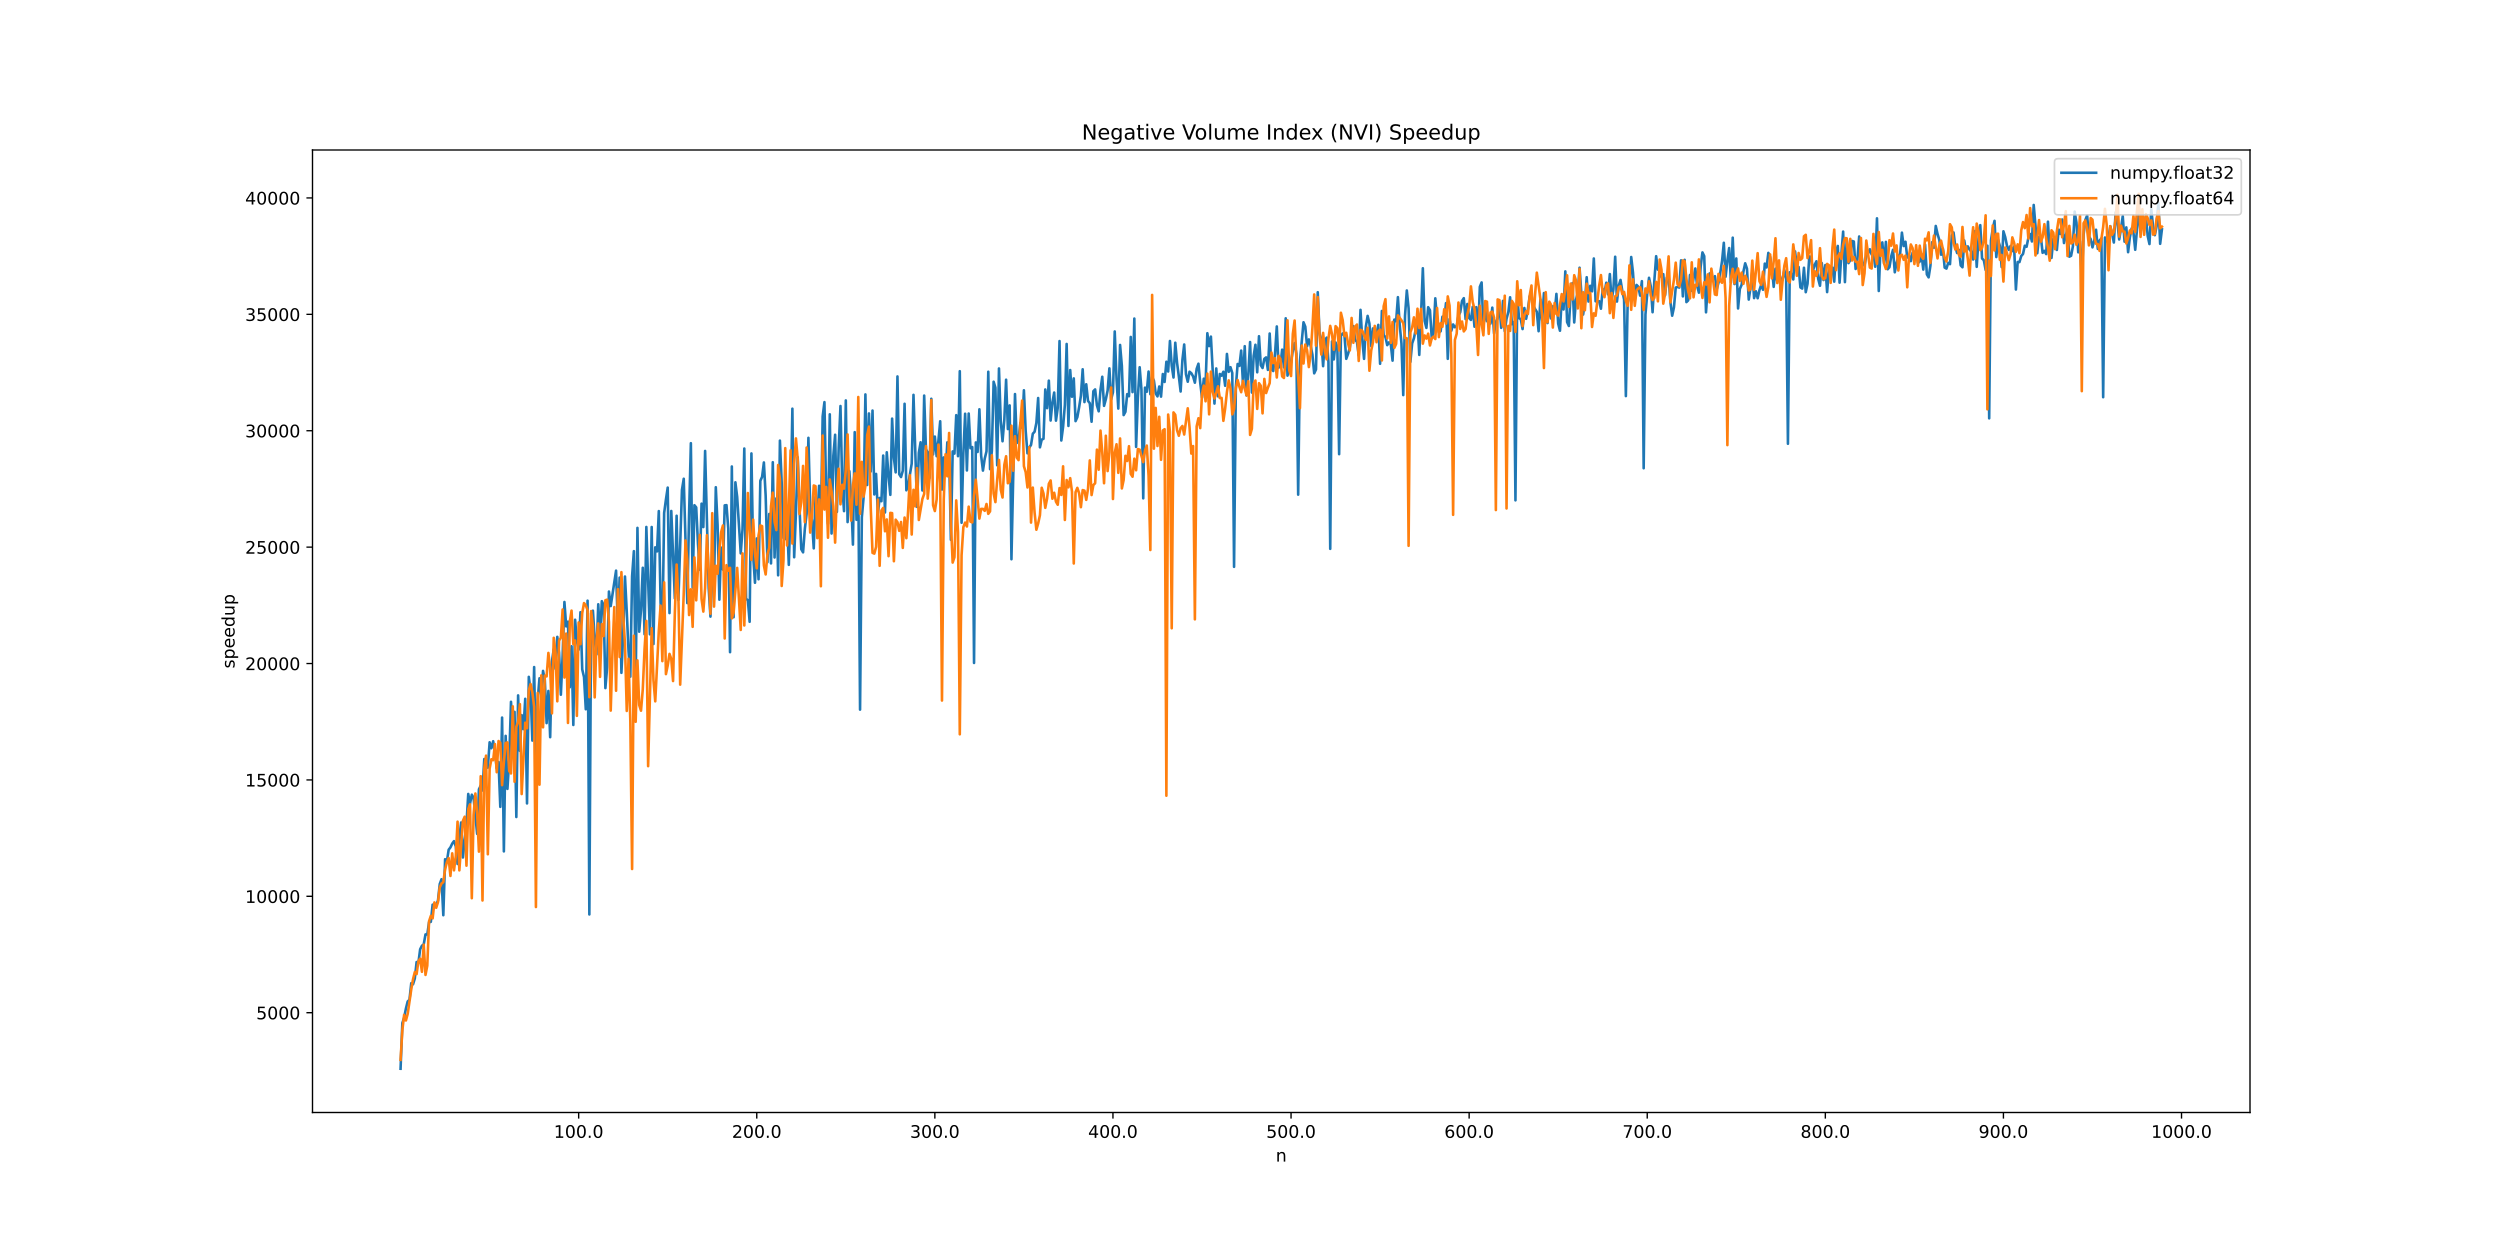 <?xml version="1.0" encoding="utf-8" standalone="no"?>
<!DOCTYPE svg PUBLIC "-//W3C//DTD SVG 1.1//EN"
  "http://www.w3.org/Graphics/SVG/1.1/DTD/svg11.dtd">
<!-- Created with matplotlib (https://matplotlib.org/) -->
<svg height="720pt" version="1.1" viewBox="0 0 1440 720" width="1440pt" xmlns="http://www.w3.org/2000/svg" xmlns:xlink="http://www.w3.org/1999/xlink">
 <defs>
  <style type="text/css">
*{stroke-linecap:butt;stroke-linejoin:round;}
  </style>
 </defs>
 <g id="figure_1">
  <g id="patch_1">
   <path d="M 0 720 
L 1440 720 
L 1440 0 
L 0 0 
z
" style="fill:#ffffff;"/>
  </g>
  <g id="axes_1">
   <g id="patch_2">
    <path d="M 180 640.8 
L 1296 640.8 
L 1296 86.4 
L 180 86.4 
z
" style="fill:#ffffff;"/>
   </g>
   <g id="matplotlib.axis_1">
    <g id="xtick_1">
     <g id="line2d_1">
      <defs>
       <path d="M 0 0 
L 0 3.5 
" id="m2d09de59e6" style="stroke:#000000;stroke-width:0.8;"/>
      </defs>
      <g>
       <use style="stroke:#000000;stroke-width:0.8;" x="333.31" xlink:href="#m2d09de59e6" y="640.8"/>
      </g>
     </g>
     <g id="text_1">
      <!-- 100.0 -->
      <defs>
       <path d="M 12.406 8.297 
L 28.516 8.297 
L 28.516 63.922 
L 10.984 60.406 
L 10.984 69.391 
L 28.422 72.906 
L 38.281 72.906 
L 38.281 8.297 
L 54.391 8.297 
L 54.391 0 
L 12.406 0 
z
" id="DejaVuSans-49"/>
       <path d="M 31.781 66.406 
Q 24.172 66.406 20.328 58.906 
Q 16.5 51.422 16.5 36.375 
Q 16.5 21.391 20.328 13.891 
Q 24.172 6.391 31.781 6.391 
Q 39.453 6.391 43.281 13.891 
Q 47.125 21.391 47.125 36.375 
Q 47.125 51.422 43.281 58.906 
Q 39.453 66.406 31.781 66.406 
z
M 31.781 74.219 
Q 44.047 74.219 50.516 64.516 
Q 56.984 54.828 56.984 36.375 
Q 56.984 17.969 50.516 8.266 
Q 44.047 -1.422 31.781 -1.422 
Q 19.531 -1.422 13.062 8.266 
Q 6.594 17.969 6.594 36.375 
Q 6.594 54.828 13.062 64.516 
Q 19.531 74.219 31.781 74.219 
z
" id="DejaVuSans-48"/>
       <path d="M 10.688 12.406 
L 21 12.406 
L 21 0 
L 10.688 0 
z
" id="DejaVuSans-46"/>
      </defs>
      <g transform="translate(318.996 655.398)scale(0.1 -0.1)">
       <use xlink:href="#DejaVuSans-49"/>
       <use x="63.623" xlink:href="#DejaVuSans-48"/>
       <use x="127.246" xlink:href="#DejaVuSans-48"/>
       <use x="190.869" xlink:href="#DejaVuSans-46"/>
       <use x="222.656" xlink:href="#DejaVuSans-48"/>
      </g>
     </g>
    </g>
    <g id="xtick_2">
     <g id="line2d_2">
      <g>
       <use style="stroke:#000000;stroke-width:0.8;" x="435.893" xlink:href="#m2d09de59e6" y="640.8"/>
      </g>
     </g>
     <g id="text_2">
      <!-- 200.0 -->
      <defs>
       <path d="M 19.188 8.297 
L 53.609 8.297 
L 53.609 0 
L 7.328 0 
L 7.328 8.297 
Q 12.938 14.109 22.625 23.891 
Q 32.328 33.688 34.812 36.531 
Q 39.547 41.844 41.422 45.531 
Q 43.312 49.219 43.312 52.781 
Q 43.312 58.594 39.234 62.25 
Q 35.156 65.922 28.609 65.922 
Q 23.969 65.922 18.812 64.312 
Q 13.672 62.703 7.812 59.422 
L 7.812 69.391 
Q 13.766 71.781 18.938 73 
Q 24.125 74.219 28.422 74.219 
Q 39.75 74.219 46.484 68.547 
Q 53.219 62.891 53.219 53.422 
Q 53.219 48.922 51.531 44.891 
Q 49.859 40.875 45.406 35.406 
Q 44.188 33.984 37.641 27.219 
Q 31.109 20.453 19.188 8.297 
z
" id="DejaVuSans-50"/>
      </defs>
      <g transform="translate(421.579 655.398)scale(0.1 -0.1)">
       <use xlink:href="#DejaVuSans-50"/>
       <use x="63.623" xlink:href="#DejaVuSans-48"/>
       <use x="127.246" xlink:href="#DejaVuSans-48"/>
       <use x="190.869" xlink:href="#DejaVuSans-46"/>
       <use x="222.656" xlink:href="#DejaVuSans-48"/>
      </g>
     </g>
    </g>
    <g id="xtick_3">
     <g id="line2d_3">
      <g>
       <use style="stroke:#000000;stroke-width:0.8;" x="538.476" xlink:href="#m2d09de59e6" y="640.8"/>
      </g>
     </g>
     <g id="text_3">
      <!-- 300.0 -->
      <defs>
       <path d="M 40.578 39.312 
Q 47.656 37.797 51.625 33 
Q 55.609 28.219 55.609 21.188 
Q 55.609 10.406 48.188 4.484 
Q 40.766 -1.422 27.094 -1.422 
Q 22.516 -1.422 17.656 -0.516 
Q 12.797 0.391 7.625 2.203 
L 7.625 11.719 
Q 11.719 9.328 16.594 8.109 
Q 21.484 6.891 26.812 6.891 
Q 36.078 6.891 40.938 10.547 
Q 45.797 14.203 45.797 21.188 
Q 45.797 27.641 41.281 31.266 
Q 36.766 34.906 28.719 34.906 
L 20.219 34.906 
L 20.219 43.016 
L 29.109 43.016 
Q 36.375 43.016 40.234 45.922 
Q 44.094 48.828 44.094 54.297 
Q 44.094 59.906 40.109 62.906 
Q 36.141 65.922 28.719 65.922 
Q 24.656 65.922 20.016 65.031 
Q 15.375 64.156 9.812 62.312 
L 9.812 71.094 
Q 15.438 72.656 20.344 73.438 
Q 25.25 74.219 29.594 74.219 
Q 40.828 74.219 47.359 69.109 
Q 53.906 64.016 53.906 55.328 
Q 53.906 49.266 50.438 45.094 
Q 46.969 40.922 40.578 39.312 
z
" id="DejaVuSans-51"/>
      </defs>
      <g transform="translate(524.162 655.398)scale(0.1 -0.1)">
       <use xlink:href="#DejaVuSans-51"/>
       <use x="63.623" xlink:href="#DejaVuSans-48"/>
       <use x="127.246" xlink:href="#DejaVuSans-48"/>
       <use x="190.869" xlink:href="#DejaVuSans-46"/>
       <use x="222.656" xlink:href="#DejaVuSans-48"/>
      </g>
     </g>
    </g>
    <g id="xtick_4">
     <g id="line2d_4">
      <g>
       <use style="stroke:#000000;stroke-width:0.8;" x="641.059" xlink:href="#m2d09de59e6" y="640.8"/>
      </g>
     </g>
     <g id="text_4">
      <!-- 400.0 -->
      <defs>
       <path d="M 37.797 64.312 
L 12.891 25.391 
L 37.797 25.391 
z
M 35.203 72.906 
L 47.609 72.906 
L 47.609 25.391 
L 58.016 25.391 
L 58.016 17.188 
L 47.609 17.188 
L 47.609 0 
L 37.797 0 
L 37.797 17.188 
L 4.891 17.188 
L 4.891 26.703 
z
" id="DejaVuSans-52"/>
      </defs>
      <g transform="translate(626.745 655.398)scale(0.1 -0.1)">
       <use xlink:href="#DejaVuSans-52"/>
       <use x="63.623" xlink:href="#DejaVuSans-48"/>
       <use x="127.246" xlink:href="#DejaVuSans-48"/>
       <use x="190.869" xlink:href="#DejaVuSans-46"/>
       <use x="222.656" xlink:href="#DejaVuSans-48"/>
      </g>
     </g>
    </g>
    <g id="xtick_5">
     <g id="line2d_5">
      <g>
       <use style="stroke:#000000;stroke-width:0.8;" x="743.642" xlink:href="#m2d09de59e6" y="640.8"/>
      </g>
     </g>
     <g id="text_5">
      <!-- 500.0 -->
      <defs>
       <path d="M 10.797 72.906 
L 49.516 72.906 
L 49.516 64.594 
L 19.828 64.594 
L 19.828 46.734 
Q 21.969 47.469 24.109 47.828 
Q 26.266 48.188 28.422 48.188 
Q 40.625 48.188 47.75 41.5 
Q 54.891 34.812 54.891 23.391 
Q 54.891 11.625 47.562 5.094 
Q 40.234 -1.422 26.906 -1.422 
Q 22.312 -1.422 17.547 -0.641 
Q 12.797 0.141 7.719 1.703 
L 7.719 11.625 
Q 12.109 9.234 16.797 8.062 
Q 21.484 6.891 26.703 6.891 
Q 35.156 6.891 40.078 11.328 
Q 45.016 15.766 45.016 23.391 
Q 45.016 31 40.078 35.438 
Q 35.156 39.891 26.703 39.891 
Q 22.75 39.891 18.812 39.016 
Q 14.891 38.141 10.797 36.281 
z
" id="DejaVuSans-53"/>
      </defs>
      <g transform="translate(729.328 655.398)scale(0.1 -0.1)">
       <use xlink:href="#DejaVuSans-53"/>
       <use x="63.623" xlink:href="#DejaVuSans-48"/>
       <use x="127.246" xlink:href="#DejaVuSans-48"/>
       <use x="190.869" xlink:href="#DejaVuSans-46"/>
       <use x="222.656" xlink:href="#DejaVuSans-48"/>
      </g>
     </g>
    </g>
    <g id="xtick_6">
     <g id="line2d_6">
      <g>
       <use style="stroke:#000000;stroke-width:0.8;" x="846.225" xlink:href="#m2d09de59e6" y="640.8"/>
      </g>
     </g>
     <g id="text_6">
      <!-- 600.0 -->
      <defs>
       <path d="M 33.016 40.375 
Q 26.375 40.375 22.484 35.828 
Q 18.609 31.297 18.609 23.391 
Q 18.609 15.531 22.484 10.953 
Q 26.375 6.391 33.016 6.391 
Q 39.656 6.391 43.531 10.953 
Q 47.406 15.531 47.406 23.391 
Q 47.406 31.297 43.531 35.828 
Q 39.656 40.375 33.016 40.375 
z
M 52.594 71.297 
L 52.594 62.312 
Q 48.875 64.062 45.094 64.984 
Q 41.312 65.922 37.594 65.922 
Q 27.828 65.922 22.672 59.328 
Q 17.531 52.734 16.797 39.406 
Q 19.672 43.656 24.016 45.922 
Q 28.375 48.188 33.594 48.188 
Q 44.578 48.188 50.953 41.516 
Q 57.328 34.859 57.328 23.391 
Q 57.328 12.156 50.688 5.359 
Q 44.047 -1.422 33.016 -1.422 
Q 20.359 -1.422 13.672 8.266 
Q 6.984 17.969 6.984 36.375 
Q 6.984 53.656 15.188 63.938 
Q 23.391 74.219 37.203 74.219 
Q 40.922 74.219 44.703 73.484 
Q 48.484 72.75 52.594 71.297 
z
" id="DejaVuSans-54"/>
      </defs>
      <g transform="translate(831.911 655.398)scale(0.1 -0.1)">
       <use xlink:href="#DejaVuSans-54"/>
       <use x="63.623" xlink:href="#DejaVuSans-48"/>
       <use x="127.246" xlink:href="#DejaVuSans-48"/>
       <use x="190.869" xlink:href="#DejaVuSans-46"/>
       <use x="222.656" xlink:href="#DejaVuSans-48"/>
      </g>
     </g>
    </g>
    <g id="xtick_7">
     <g id="line2d_7">
      <g>
       <use style="stroke:#000000;stroke-width:0.8;" x="948.808" xlink:href="#m2d09de59e6" y="640.8"/>
      </g>
     </g>
     <g id="text_7">
      <!-- 700.0 -->
      <defs>
       <path d="M 8.203 72.906 
L 55.078 72.906 
L 55.078 68.703 
L 28.609 0 
L 18.312 0 
L 43.219 64.594 
L 8.203 64.594 
z
" id="DejaVuSans-55"/>
      </defs>
      <g transform="translate(934.494 655.398)scale(0.1 -0.1)">
       <use xlink:href="#DejaVuSans-55"/>
       <use x="63.623" xlink:href="#DejaVuSans-48"/>
       <use x="127.246" xlink:href="#DejaVuSans-48"/>
       <use x="190.869" xlink:href="#DejaVuSans-46"/>
       <use x="222.656" xlink:href="#DejaVuSans-48"/>
      </g>
     </g>
    </g>
    <g id="xtick_8">
     <g id="line2d_8">
      <g>
       <use style="stroke:#000000;stroke-width:0.8;" x="1051.391" xlink:href="#m2d09de59e6" y="640.8"/>
      </g>
     </g>
     <g id="text_8">
      <!-- 800.0 -->
      <defs>
       <path d="M 31.781 34.625 
Q 24.75 34.625 20.719 30.859 
Q 16.703 27.094 16.703 20.516 
Q 16.703 13.922 20.719 10.156 
Q 24.75 6.391 31.781 6.391 
Q 38.812 6.391 42.859 10.172 
Q 46.922 13.969 46.922 20.516 
Q 46.922 27.094 42.891 30.859 
Q 38.875 34.625 31.781 34.625 
z
M 21.922 38.812 
Q 15.578 40.375 12.031 44.719 
Q 8.5 49.078 8.5 55.328 
Q 8.5 64.062 14.719 69.141 
Q 20.953 74.219 31.781 74.219 
Q 42.672 74.219 48.875 69.141 
Q 55.078 64.062 55.078 55.328 
Q 55.078 49.078 51.531 44.719 
Q 48 40.375 41.703 38.812 
Q 48.828 37.156 52.797 32.312 
Q 56.781 27.484 56.781 20.516 
Q 56.781 9.906 50.312 4.234 
Q 43.844 -1.422 31.781 -1.422 
Q 19.734 -1.422 13.25 4.234 
Q 6.781 9.906 6.781 20.516 
Q 6.781 27.484 10.781 32.312 
Q 14.797 37.156 21.922 38.812 
z
M 18.312 54.391 
Q 18.312 48.734 21.844 45.562 
Q 25.391 42.391 31.781 42.391 
Q 38.141 42.391 41.719 45.562 
Q 45.312 48.734 45.312 54.391 
Q 45.312 60.062 41.719 63.234 
Q 38.141 66.406 31.781 66.406 
Q 25.391 66.406 21.844 63.234 
Q 18.312 60.062 18.312 54.391 
z
" id="DejaVuSans-56"/>
      </defs>
      <g transform="translate(1037.077 655.398)scale(0.1 -0.1)">
       <use xlink:href="#DejaVuSans-56"/>
       <use x="63.623" xlink:href="#DejaVuSans-48"/>
       <use x="127.246" xlink:href="#DejaVuSans-48"/>
       <use x="190.869" xlink:href="#DejaVuSans-46"/>
       <use x="222.656" xlink:href="#DejaVuSans-48"/>
      </g>
     </g>
    </g>
    <g id="xtick_9">
     <g id="line2d_9">
      <g>
       <use style="stroke:#000000;stroke-width:0.8;" x="1153.974" xlink:href="#m2d09de59e6" y="640.8"/>
      </g>
     </g>
     <g id="text_9">
      <!-- 900.0 -->
      <defs>
       <path d="M 10.984 1.516 
L 10.984 10.5 
Q 14.703 8.734 18.5 7.812 
Q 22.312 6.891 25.984 6.891 
Q 35.75 6.891 40.891 13.453 
Q 46.047 20.016 46.781 33.406 
Q 43.953 29.203 39.594 26.953 
Q 35.25 24.703 29.984 24.703 
Q 19.047 24.703 12.672 31.312 
Q 6.297 37.938 6.297 49.422 
Q 6.297 60.641 12.938 67.422 
Q 19.578 74.219 30.609 74.219 
Q 43.266 74.219 49.922 64.516 
Q 56.594 54.828 56.594 36.375 
Q 56.594 19.141 48.406 8.859 
Q 40.234 -1.422 26.422 -1.422 
Q 22.703 -1.422 18.891 -0.688 
Q 15.094 0.047 10.984 1.516 
z
M 30.609 32.422 
Q 37.25 32.422 41.125 36.953 
Q 45.016 41.5 45.016 49.422 
Q 45.016 57.281 41.125 61.844 
Q 37.25 66.406 30.609 66.406 
Q 23.969 66.406 20.094 61.844 
Q 16.219 57.281 16.219 49.422 
Q 16.219 41.5 20.094 36.953 
Q 23.969 32.422 30.609 32.422 
z
" id="DejaVuSans-57"/>
      </defs>
      <g transform="translate(1139.66 655.398)scale(0.1 -0.1)">
       <use xlink:href="#DejaVuSans-57"/>
       <use x="63.623" xlink:href="#DejaVuSans-48"/>
       <use x="127.246" xlink:href="#DejaVuSans-48"/>
       <use x="190.869" xlink:href="#DejaVuSans-46"/>
       <use x="222.656" xlink:href="#DejaVuSans-48"/>
      </g>
     </g>
    </g>
    <g id="xtick_10">
     <g id="line2d_10">
      <g>
       <use style="stroke:#000000;stroke-width:0.8;" x="1256.557" xlink:href="#m2d09de59e6" y="640.8"/>
      </g>
     </g>
     <g id="text_10">
      <!-- 1000.0 -->
      <g transform="translate(1239.062 655.398)scale(0.1 -0.1)">
       <use xlink:href="#DejaVuSans-49"/>
       <use x="63.623" xlink:href="#DejaVuSans-48"/>
       <use x="127.246" xlink:href="#DejaVuSans-48"/>
       <use x="190.869" xlink:href="#DejaVuSans-48"/>
       <use x="254.492" xlink:href="#DejaVuSans-46"/>
       <use x="286.279" xlink:href="#DejaVuSans-48"/>
      </g>
     </g>
    </g>
    <g id="text_11">
     <!-- n -->
     <defs>
      <path d="M 54.891 33.016 
L 54.891 0 
L 45.906 0 
L 45.906 32.719 
Q 45.906 40.484 42.875 44.328 
Q 39.844 48.188 33.797 48.188 
Q 26.516 48.188 22.312 43.547 
Q 18.109 38.922 18.109 30.906 
L 18.109 0 
L 9.078 0 
L 9.078 54.688 
L 18.109 54.688 
L 18.109 46.188 
Q 21.344 51.125 25.703 53.562 
Q 30.078 56 35.797 56 
Q 45.219 56 50.047 50.172 
Q 54.891 44.344 54.891 33.016 
z
" id="DejaVuSans-110"/>
     </defs>
     <g transform="translate(734.831 669.077)scale(0.1 -0.1)">
      <use xlink:href="#DejaVuSans-110"/>
     </g>
    </g>
   </g>
   <g id="matplotlib.axis_2">
    <g id="ytick_1">
     <g id="line2d_11">
      <defs>
       <path d="M 0 0 
L -3.5 0 
" id="m9c256c59af" style="stroke:#000000;stroke-width:0.8;"/>
      </defs>
      <g>
       <use style="stroke:#000000;stroke-width:0.8;" x="180" xlink:href="#m9c256c59af" y="583.329"/>
      </g>
     </g>
     <g id="text_12">
      <!-- 5000 -->
      <g transform="translate(147.55 587.129)scale(0.1 -0.1)">
       <use xlink:href="#DejaVuSans-53"/>
       <use x="63.623" xlink:href="#DejaVuSans-48"/>
       <use x="127.246" xlink:href="#DejaVuSans-48"/>
       <use x="190.869" xlink:href="#DejaVuSans-48"/>
      </g>
     </g>
    </g>
    <g id="ytick_2">
     <g id="line2d_12">
      <g>
       <use style="stroke:#000000;stroke-width:0.8;" x="180" xlink:href="#m9c256c59af" y="516.284"/>
      </g>
     </g>
     <g id="text_13">
      <!-- 10000 -->
      <g transform="translate(141.188 520.083)scale(0.1 -0.1)">
       <use xlink:href="#DejaVuSans-49"/>
       <use x="63.623" xlink:href="#DejaVuSans-48"/>
       <use x="127.246" xlink:href="#DejaVuSans-48"/>
       <use x="190.869" xlink:href="#DejaVuSans-48"/>
       <use x="254.492" xlink:href="#DejaVuSans-48"/>
      </g>
     </g>
    </g>
    <g id="ytick_3">
     <g id="line2d_13">
      <g>
       <use style="stroke:#000000;stroke-width:0.8;" x="180" xlink:href="#m9c256c59af" y="449.239"/>
      </g>
     </g>
     <g id="text_14">
      <!-- 15000 -->
      <g transform="translate(141.188 453.038)scale(0.1 -0.1)">
       <use xlink:href="#DejaVuSans-49"/>
       <use x="63.623" xlink:href="#DejaVuSans-53"/>
       <use x="127.246" xlink:href="#DejaVuSans-48"/>
       <use x="190.869" xlink:href="#DejaVuSans-48"/>
       <use x="254.492" xlink:href="#DejaVuSans-48"/>
      </g>
     </g>
    </g>
    <g id="ytick_4">
     <g id="line2d_14">
      <g>
       <use style="stroke:#000000;stroke-width:0.8;" x="180" xlink:href="#m9c256c59af" y="382.194"/>
      </g>
     </g>
     <g id="text_15">
      <!-- 20000 -->
      <g transform="translate(141.188 385.993)scale(0.1 -0.1)">
       <use xlink:href="#DejaVuSans-50"/>
       <use x="63.623" xlink:href="#DejaVuSans-48"/>
       <use x="127.246" xlink:href="#DejaVuSans-48"/>
       <use x="190.869" xlink:href="#DejaVuSans-48"/>
       <use x="254.492" xlink:href="#DejaVuSans-48"/>
      </g>
     </g>
    </g>
    <g id="ytick_5">
     <g id="line2d_15">
      <g>
       <use style="stroke:#000000;stroke-width:0.8;" x="180" xlink:href="#m9c256c59af" y="315.149"/>
      </g>
     </g>
     <g id="text_16">
      <!-- 25000 -->
      <g transform="translate(141.188 318.948)scale(0.1 -0.1)">
       <use xlink:href="#DejaVuSans-50"/>
       <use x="63.623" xlink:href="#DejaVuSans-53"/>
       <use x="127.246" xlink:href="#DejaVuSans-48"/>
       <use x="190.869" xlink:href="#DejaVuSans-48"/>
       <use x="254.492" xlink:href="#DejaVuSans-48"/>
      </g>
     </g>
    </g>
    <g id="ytick_6">
     <g id="line2d_16">
      <g>
       <use style="stroke:#000000;stroke-width:0.8;" x="180" xlink:href="#m9c256c59af" y="248.103"/>
      </g>
     </g>
     <g id="text_17">
      <!-- 30000 -->
      <g transform="translate(141.188 251.903)scale(0.1 -0.1)">
       <use xlink:href="#DejaVuSans-51"/>
       <use x="63.623" xlink:href="#DejaVuSans-48"/>
       <use x="127.246" xlink:href="#DejaVuSans-48"/>
       <use x="190.869" xlink:href="#DejaVuSans-48"/>
       <use x="254.492" xlink:href="#DejaVuSans-48"/>
      </g>
     </g>
    </g>
    <g id="ytick_7">
     <g id="line2d_17">
      <g>
       <use style="stroke:#000000;stroke-width:0.8;" x="180" xlink:href="#m9c256c59af" y="181.058"/>
      </g>
     </g>
     <g id="text_18">
      <!-- 35000 -->
      <g transform="translate(141.188 184.857)scale(0.1 -0.1)">
       <use xlink:href="#DejaVuSans-51"/>
       <use x="63.623" xlink:href="#DejaVuSans-53"/>
       <use x="127.246" xlink:href="#DejaVuSans-48"/>
       <use x="190.869" xlink:href="#DejaVuSans-48"/>
       <use x="254.492" xlink:href="#DejaVuSans-48"/>
      </g>
     </g>
    </g>
    <g id="ytick_8">
     <g id="line2d_18">
      <g>
       <use style="stroke:#000000;stroke-width:0.8;" x="180" xlink:href="#m9c256c59af" y="114.013"/>
      </g>
     </g>
     <g id="text_19">
      <!-- 40000 -->
      <g transform="translate(141.188 117.812)scale(0.1 -0.1)">
       <use xlink:href="#DejaVuSans-52"/>
       <use x="63.623" xlink:href="#DejaVuSans-48"/>
       <use x="127.246" xlink:href="#DejaVuSans-48"/>
       <use x="190.869" xlink:href="#DejaVuSans-48"/>
       <use x="254.492" xlink:href="#DejaVuSans-48"/>
      </g>
     </g>
    </g>
    <g id="text_20">
     <!-- speedup -->
     <defs>
      <path d="M 44.281 53.078 
L 44.281 44.578 
Q 40.484 46.531 36.375 47.5 
Q 32.281 48.484 27.875 48.484 
Q 21.188 48.484 17.844 46.438 
Q 14.5 44.391 14.5 40.281 
Q 14.5 37.156 16.891 35.375 
Q 19.281 33.594 26.516 31.984 
L 29.594 31.297 
Q 39.156 29.25 43.188 25.516 
Q 47.219 21.781 47.219 15.094 
Q 47.219 7.469 41.188 3.016 
Q 35.156 -1.422 24.609 -1.422 
Q 20.219 -1.422 15.453 -0.562 
Q 10.688 0.297 5.422 2 
L 5.422 11.281 
Q 10.406 8.688 15.234 7.391 
Q 20.062 6.109 24.812 6.109 
Q 31.156 6.109 34.562 8.281 
Q 37.984 10.453 37.984 14.406 
Q 37.984 18.062 35.516 20.016 
Q 33.062 21.969 24.703 23.781 
L 21.578 24.516 
Q 13.234 26.266 9.516 29.906 
Q 5.812 33.547 5.812 39.891 
Q 5.812 47.609 11.281 51.797 
Q 16.75 56 26.812 56 
Q 31.781 56 36.172 55.266 
Q 40.578 54.547 44.281 53.078 
z
" id="DejaVuSans-115"/>
      <path d="M 18.109 8.203 
L 18.109 -20.797 
L 9.078 -20.797 
L 9.078 54.688 
L 18.109 54.688 
L 18.109 46.391 
Q 20.953 51.266 25.266 53.625 
Q 29.594 56 35.594 56 
Q 45.562 56 51.781 48.094 
Q 58.016 40.188 58.016 27.297 
Q 58.016 14.406 51.781 6.484 
Q 45.562 -1.422 35.594 -1.422 
Q 29.594 -1.422 25.266 0.953 
Q 20.953 3.328 18.109 8.203 
z
M 48.688 27.297 
Q 48.688 37.203 44.609 42.844 
Q 40.531 48.484 33.406 48.484 
Q 26.266 48.484 22.188 42.844 
Q 18.109 37.203 18.109 27.297 
Q 18.109 17.391 22.188 11.75 
Q 26.266 6.109 33.406 6.109 
Q 40.531 6.109 44.609 11.75 
Q 48.688 17.391 48.688 27.297 
z
" id="DejaVuSans-112"/>
      <path d="M 56.203 29.594 
L 56.203 25.203 
L 14.891 25.203 
Q 15.484 15.922 20.484 11.062 
Q 25.484 6.203 34.422 6.203 
Q 39.594 6.203 44.453 7.469 
Q 49.312 8.734 54.109 11.281 
L 54.109 2.781 
Q 49.266 0.734 44.188 -0.344 
Q 39.109 -1.422 33.891 -1.422 
Q 20.797 -1.422 13.156 6.188 
Q 5.516 13.812 5.516 26.812 
Q 5.516 40.234 12.766 48.109 
Q 20.016 56 32.328 56 
Q 43.359 56 49.781 48.891 
Q 56.203 41.797 56.203 29.594 
z
M 47.219 32.234 
Q 47.125 39.594 43.094 43.984 
Q 39.062 48.391 32.422 48.391 
Q 24.906 48.391 20.391 44.141 
Q 15.875 39.891 15.188 32.172 
z
" id="DejaVuSans-101"/>
      <path d="M 45.406 46.391 
L 45.406 75.984 
L 54.391 75.984 
L 54.391 0 
L 45.406 0 
L 45.406 8.203 
Q 42.578 3.328 38.25 0.953 
Q 33.938 -1.422 27.875 -1.422 
Q 17.969 -1.422 11.734 6.484 
Q 5.516 14.406 5.516 27.297 
Q 5.516 40.188 11.734 48.094 
Q 17.969 56 27.875 56 
Q 33.938 56 38.25 53.625 
Q 42.578 51.266 45.406 46.391 
z
M 14.797 27.297 
Q 14.797 17.391 18.875 11.75 
Q 22.953 6.109 30.078 6.109 
Q 37.203 6.109 41.297 11.75 
Q 45.406 17.391 45.406 27.297 
Q 45.406 37.203 41.297 42.844 
Q 37.203 48.484 30.078 48.484 
Q 22.953 48.484 18.875 42.844 
Q 14.797 37.203 14.797 27.297 
z
" id="DejaVuSans-100"/>
      <path d="M 8.5 21.578 
L 8.5 54.688 
L 17.484 54.688 
L 17.484 21.922 
Q 17.484 14.156 20.5 10.266 
Q 23.531 6.391 29.594 6.391 
Q 36.859 6.391 41.078 11.031 
Q 45.312 15.672 45.312 23.688 
L 45.312 54.688 
L 54.297 54.688 
L 54.297 0 
L 45.312 0 
L 45.312 8.406 
Q 42.047 3.422 37.719 1 
Q 33.406 -1.422 27.688 -1.422 
Q 18.266 -1.422 13.375 4.438 
Q 8.5 10.297 8.5 21.578 
z
M 31.109 56 
z
" id="DejaVuSans-117"/>
     </defs>
     <g transform="translate(135.108 385.049)rotate(-90)scale(0.1 -0.1)">
      <use xlink:href="#DejaVuSans-115"/>
      <use x="52.1" xlink:href="#DejaVuSans-112"/>
      <use x="115.576" xlink:href="#DejaVuSans-101"/>
      <use x="177.1" xlink:href="#DejaVuSans-101"/>
      <use x="238.623" xlink:href="#DejaVuSans-100"/>
      <use x="302.1" xlink:href="#DejaVuSans-117"/>
      <use x="365.479" xlink:href="#DejaVuSans-112"/>
     </g>
    </g>
   </g>
   <g id="line2d_19">
    <path clip-path="url(#p0f39886b13)" d="M 230.727 615.6 
L 231.753 589.294 
L 232.779 586.228 
L 233.805 580.93 
L 234.831 576.82 
L 235.856 575.862 
L 236.882 566.328 
L 237.908 566.925 
L 238.934 563.589 
L 239.96 554.136 
L 240.986 554.613 
L 242.011 546.768 
L 243.037 544.725 
L 244.063 543.965 
L 245.089 538.223 
L 246.115 538.27 
L 247.141 531.187 
L 248.166 530.939 
L 249.192 521.089 
L 250.218 522.246 
L 251.244 521.162 
L 252.27 518.811 
L 253.296 509.179 
L 254.321 506.426 
L 255.347 527.164 
L 256.373 494.909 
L 257.399 496.26 
L 258.425 489.441 
L 259.451 488.105 
L 260.476 485.909 
L 261.502 484.49 
L 262.528 487.495 
L 263.554 497.653 
L 264.58 482.621 
L 265.605 473.758 
L 266.631 493.908 
L 267.657 483.708 
L 268.683 474.817 
L 269.709 457.324 
L 270.735 462.827 
L 271.76 457.749 
L 272.786 459.523 
L 274.838 480.294 
L 275.864 454.636 
L 276.89 452.526 
L 277.915 455.322 
L 278.941 437.2 
L 279.967 442.067 
L 280.993 442.168 
L 282.019 427.568 
L 283.045 430.98 
L 284.07 426.953 
L 285.096 433.268 
L 286.122 442.574 
L 287.148 438.892 
L 288.174 464.747 
L 289.2 413.33 
L 290.225 490.404 
L 291.251 423.858 
L 292.277 454.397 
L 293.303 438.007 
L 294.329 404.242 
L 295.355 421.366 
L 296.38 410.026 
L 297.406 470.596 
L 298.432 400.549 
L 299.458 432.495 
L 300.484 411.904 
L 301.51 420.002 
L 302.535 402.519 
L 303.561 462.768 
L 304.587 389.87 
L 305.613 397.808 
L 306.639 426.574 
L 307.664 384.236 
L 308.69 444.77 
L 309.716 402.954 
L 310.742 390.698 
L 311.768 400.161 
L 312.794 386.435 
L 313.819 391.664 
L 314.845 416.523 
L 315.871 397.996 
L 316.897 424.613 
L 317.923 380.92 
L 318.949 374.036 
L 319.974 385.205 
L 321 366.834 
L 322.026 375.95 
L 323.052 400.15 
L 324.078 377.523 
L 325.104 346.748 
L 326.129 360.795 
L 327.155 358.071 
L 328.181 395.861 
L 329.207 372.243 
L 330.233 417.584 
L 331.259 356.973 
L 332.284 369.208 
L 333.31 374.199 
L 334.336 352.64 
L 335.362 385.574 
L 336.388 389.972 
L 337.414 408.536 
L 338.439 345.994 
L 339.465 526.726 
L 340.491 353.178 
L 341.517 351.758 
L 342.543 367.943 
L 343.569 376.948 
L 344.594 348.066 
L 345.62 366.908 
L 346.646 346.279 
L 347.672 348.551 
L 348.698 396.344 
L 349.724 384.224 
L 350.749 340.732 
L 351.775 349.088 
L 354.853 328.688 
L 355.878 361.547 
L 356.904 332.713 
L 357.93 387.555 
L 358.956 365.65 
L 359.982 332.077 
L 361.008 352.245 
L 362.033 375.072 
L 363.059 389.751 
L 364.085 331.921 
L 365.111 317.47 
L 366.137 395.117 
L 367.163 304.062 
L 368.188 363.859 
L 369.214 351.507 
L 370.24 327.038 
L 371.266 365.349 
L 372.292 303.533 
L 374.343 365.368 
L 375.369 303.561 
L 376.395 370.969 
L 377.421 315.267 
L 378.447 317.607 
L 379.473 294.388 
L 380.498 347.095 
L 381.524 364.207 
L 382.55 295.45 
L 383.576 287.718 
L 384.602 280.859 
L 385.628 353.139 
L 386.653 294.326 
L 388.705 344.677 
L 389.731 297.078 
L 390.757 345.595 
L 392.808 282.13 
L 393.834 275.762 
L 395.886 347.383 
L 396.912 296.134 
L 397.937 255.283 
L 398.963 338.419 
L 399.989 291.005 
L 401.015 292.262 
L 402.041 313.363 
L 403.067 328.172 
L 404.092 290.113 
L 405.118 303.591 
L 406.144 259.746 
L 408.196 338.627 
L 409.222 355.17 
L 410.247 331.883 
L 411.273 337.667 
L 412.299 280.652 
L 413.325 302.385 
L 414.351 345.414 
L 415.377 315.416 
L 416.402 328.079 
L 417.428 291.103 
L 418.454 290.954 
L 419.48 304.507 
L 420.506 375.652 
L 421.532 268.7 
L 422.557 355.52 
L 423.583 277.812 
L 424.609 286.231 
L 426.661 318.734 
L 427.687 304.927 
L 428.712 258.353 
L 429.738 344.913 
L 430.764 345.701 
L 431.79 358.139 
L 432.816 261.179 
L 433.842 320.276 
L 434.867 335.672 
L 435.893 310.162 
L 436.919 333.658 
L 437.945 276.935 
L 438.971 274.655 
L 439.997 266.377 
L 441.022 285.553 
L 442.048 323.828 
L 443.074 296.037 
L 444.1 324.523 
L 445.126 266.257 
L 446.151 321.113 
L 447.177 287.061 
L 448.203 331.373 
L 449.229 253.793 
L 450.255 278.067 
L 451.281 309.847 
L 452.306 310.522 
L 453.332 299.775 
L 454.358 325.344 
L 455.384 291.91 
L 456.41 235.402 
L 457.436 320.98 
L 458.461 295.217 
L 459.487 263.439 
L 460.513 292.375 
L 461.539 316.34 
L 462.565 318.147 
L 463.591 304.638 
L 464.616 295.958 
L 465.642 252.194 
L 466.668 292.331 
L 467.694 299.835 
L 468.72 315.854 
L 469.746 286.29 
L 470.771 298.476 
L 471.797 279.803 
L 472.823 301.088 
L 473.849 239.872 
L 474.875 231.625 
L 475.901 285.985 
L 476.926 301.657 
L 477.952 238.643 
L 478.978 307.305 
L 480.004 262.496 
L 481.03 250.424 
L 482.056 294.849 
L 483.081 257.965 
L 484.107 233.869 
L 485.133 279.758 
L 486.159 294.414 
L 487.185 230.651 
L 488.21 300.72 
L 489.236 271.405 
L 490.262 286.643 
L 491.288 313.679 
L 492.314 248.922 
L 493.34 299.412 
L 494.365 276.677 
L 495.391 408.748 
L 496.417 297.957 
L 497.443 286.31 
L 498.469 227.187 
L 499.495 279.357 
L 500.52 238.147 
L 501.546 271.565 
L 502.572 236.477 
L 503.598 284.798 
L 504.624 272.969 
L 505.65 295.7 
L 506.675 286.84 
L 507.701 288.696 
L 508.727 262.402 
L 509.753 295.187 
L 510.779 260.518 
L 511.805 274.079 
L 512.83 285.034 
L 513.856 241.128 
L 514.882 263.834 
L 515.908 272.09 
L 516.934 216.834 
L 517.96 273.125 
L 518.985 274.775 
L 520.011 271.138 
L 521.037 232.579 
L 522.063 282.408 
L 523.089 279.522 
L 525.14 267.027 
L 526.166 227.436 
L 528.218 291.969 
L 529.244 260.819 
L 530.27 254.753 
L 531.295 282.51 
L 532.321 227.855 
L 533.347 258.8 
L 534.373 260.533 
L 535.399 275.217 
L 536.424 229.69 
L 537.45 261.747 
L 538.476 251.467 
L 539.502 262.779 
L 540.528 253.771 
L 541.554 242.649 
L 542.579 281.992 
L 543.605 263.48 
L 544.631 273.01 
L 545.657 254.804 
L 546.683 260.743 
L 547.709 310.924 
L 548.734 260.013 
L 549.76 261.281 
L 550.786 239.134 
L 551.812 262.76 
L 552.838 213.812 
L 553.864 301.1 
L 554.889 261.112 
L 555.915 238.31 
L 556.941 270.984 
L 557.967 238.197 
L 558.993 258.192 
L 560.019 257.517 
L 561.044 381.862 
L 562.07 254.849 
L 563.096 260.333 
L 564.122 235.758 
L 565.148 262.573 
L 566.174 271.062 
L 567.199 264.207 
L 568.225 259.952 
L 569.251 214.123 
L 570.277 270.24 
L 571.303 259.703 
L 572.329 219.871 
L 573.354 223.289 
L 574.38 268.017 
L 575.406 212.241 
L 576.432 242.627 
L 577.458 254.173 
L 578.484 241.786 
L 579.509 218.714 
L 580.535 247.13 
L 581.561 233.517 
L 582.587 322.123 
L 584.638 226.98 
L 585.664 255.218 
L 586.69 253.631 
L 587.716 243.753 
L 588.742 246.389 
L 589.768 224.798 
L 590.793 248.251 
L 591.819 261.114 
L 592.845 257.851 
L 593.871 256.27 
L 594.897 249.826 
L 595.923 248.681 
L 596.948 243.609 
L 597.974 229.262 
L 599 257.667 
L 600.026 253.228 
L 601.052 252.747 
L 602.078 224.34 
L 603.103 235.101 
L 604.129 219.251 
L 605.155 242.222 
L 606.181 231.824 
L 607.207 226.106 
L 608.233 242.299 
L 609.258 234.925 
L 610.284 196.457 
L 611.31 253.728 
L 612.336 245.861 
L 613.362 233.325 
L 614.388 198.126 
L 615.413 245.341 
L 616.439 213.147 
L 617.465 228.516 
L 618.491 217.957 
L 619.517 242.57 
L 620.543 240.287 
L 621.568 234.632 
L 622.594 227.972 
L 623.62 212.709 
L 624.646 231.595 
L 625.672 221.335 
L 626.697 230.909 
L 627.723 232.26 
L 628.749 242.921 
L 629.775 225.322 
L 630.801 224.305 
L 631.827 233.473 
L 632.852 236.922 
L 633.878 224.598 
L 634.904 217.016 
L 635.93 233.777 
L 636.956 229.985 
L 637.982 224.954 
L 639.007 212.174 
L 640.033 229.954 
L 641.059 225.946 
L 642.085 190.92 
L 643.111 218.083 
L 644.137 235.333 
L 645.162 198.692 
L 646.188 210.754 
L 647.214 239.083 
L 648.24 237.193 
L 649.266 227.017 
L 650.292 228.224 
L 651.317 194.091 
L 652.343 225.851 
L 653.369 183.491 
L 654.395 257.408 
L 655.421 228.763 
L 656.447 211.533 
L 657.472 224.421 
L 658.498 287.046 
L 659.524 223.282 
L 660.55 225.643 
L 661.576 214.004 
L 662.602 227.074 
L 663.627 217.154 
L 664.653 219.285 
L 665.679 226.596 
L 666.705 228.331 
L 667.731 222.617 
L 668.757 228.457 
L 669.782 215.439 
L 670.808 219.997 
L 671.834 208.365 
L 672.86 213.989 
L 673.886 196.414 
L 674.911 210.617 
L 675.937 217.446 
L 676.963 197.409 
L 677.989 209.029 
L 679.015 216.825 
L 680.041 225.51 
L 681.066 207.319 
L 682.092 198.431 
L 683.118 215.563 
L 684.144 219.879 
L 685.17 214.109 
L 686.196 214.966 
L 687.221 216.791 
L 688.247 220.435 
L 689.273 212.453 
L 690.299 209.494 
L 691.325 220.454 
L 692.351 229.024 
L 693.376 218.127 
L 694.402 221.571 
L 695.428 191.939 
L 696.454 199.353 
L 697.48 193.891 
L 699.531 232.458 
L 700.557 212.226 
L 701.583 228.307 
L 702.609 215.416 
L 703.635 216.398 
L 704.661 214.131 
L 705.686 222.191 
L 706.712 203.869 
L 707.738 214.19 
L 708.764 211.51 
L 709.79 214.856 
L 710.816 326.499 
L 711.841 223.004 
L 712.867 209.661 
L 713.893 210.764 
L 714.919 201.938 
L 715.945 220.696 
L 716.97 199.405 
L 717.996 227.784 
L 719.022 215.873 
L 720.048 197.022 
L 721.074 226.118 
L 722.1 205.03 
L 723.125 198.589 
L 724.151 214.443 
L 725.177 193.668 
L 726.203 210.329 
L 727.229 211.978 
L 728.255 206.666 
L 729.28 205.872 
L 730.306 213.056 
L 731.332 192.109 
L 732.358 212.679 
L 733.384 213.716 
L 734.41 203.864 
L 735.435 188.04 
L 736.461 211.777 
L 737.487 210.603 
L 738.513 201.4 
L 739.539 211.614 
L 740.565 183.35 
L 741.59 216.363 
L 743.642 208.477 
L 744.668 201.872 
L 745.694 197.581 
L 746.72 203.78 
L 747.745 284.925 
L 748.771 207.994 
L 750.823 185.624 
L 751.849 188.168 
L 752.875 199.479 
L 753.9 195.503 
L 754.926 199.183 
L 755.952 204.293 
L 756.978 215.039 
L 758.004 212.821 
L 759.03 168.325 
L 760.055 192.077 
L 761.081 195.559 
L 762.107 210.916 
L 763.133 196 
L 764.159 194.467 
L 765.184 208.561 
L 766.21 316.131 
L 767.236 196.66 
L 768.262 207.026 
L 769.288 197.25 
L 770.314 199.649 
L 771.339 261.601 
L 772.365 193.424 
L 773.391 192.05 
L 774.417 193.324 
L 775.443 206.685 
L 776.469 203.839 
L 777.494 200.198 
L 778.52 192.054 
L 779.546 187.856 
L 780.572 195.755 
L 781.598 196.947 
L 782.624 204.666 
L 783.649 178.476 
L 784.675 195.743 
L 785.701 206.711 
L 786.727 188.126 
L 787.753 181.951 
L 788.779 186.348 
L 789.804 199.342 
L 790.83 189.171 
L 791.856 193.424 
L 792.882 192.177 
L 793.908 187.117 
L 794.934 209.534 
L 795.959 179.121 
L 796.985 193.048 
L 798.011 194.091 
L 799.037 198.802 
L 800.063 197.199 
L 801.089 198.313 
L 802.114 207.728 
L 803.14 184.091 
L 804.166 185.046 
L 805.192 171.169 
L 806.218 187.047 
L 807.243 197.923 
L 808.269 227.571 
L 809.295 181.704 
L 810.321 167.314 
L 811.347 177.529 
L 812.373 208.436 
L 813.398 197.787 
L 814.424 194.832 
L 816.476 184.878 
L 817.502 204.428 
L 818.528 181.09 
L 819.553 154.518 
L 820.579 184.876 
L 821.605 188.87 
L 822.631 176.948 
L 823.657 178.702 
L 824.683 194.889 
L 825.708 191.927 
L 826.734 171.832 
L 827.76 184.033 
L 828.786 191.286 
L 829.812 190.818 
L 830.838 182.424 
L 831.863 184.641 
L 832.889 174.61 
L 833.915 206.686 
L 834.941 183.809 
L 835.967 190.501 
L 836.993 186.887 
L 838.018 188.516 
L 839.044 187.744 
L 840.07 181.852 
L 841.096 179.849 
L 842.122 173.372 
L 843.148 171.752 
L 844.173 183.787 
L 845.199 175.099 
L 846.225 183.209 
L 847.251 184.279 
L 848.277 176.723 
L 849.303 188.172 
L 850.328 176.927 
L 851.354 193.847 
L 852.38 165.221 
L 853.406 162.688 
L 854.432 188.308 
L 855.457 178.251 
L 856.483 185.009 
L 857.509 184.688 
L 858.535 186.381 
L 859.561 177.201 
L 860.587 192.023 
L 861.612 185.473 
L 862.638 183.349 
L 863.664 175.204 
L 864.69 188.849 
L 865.716 173.3 
L 866.742 190.724 
L 867.767 183.569 
L 868.793 179.763 
L 869.819 171.244 
L 870.845 186.742 
L 871.871 185.429 
L 872.897 288.197 
L 873.922 169.381 
L 874.948 183.242 
L 875.974 183.848 
L 877 189.544 
L 878.026 177.406 
L 879.052 183.638 
L 880.077 178.117 
L 881.103 170.651 
L 882.129 169.884 
L 883.155 175.966 
L 884.181 177.954 
L 885.207 179.591 
L 886.232 190.783 
L 887.258 172.63 
L 888.284 184.407 
L 889.31 168.816 
L 890.336 181.266 
L 891.362 186.087 
L 892.387 175.547 
L 893.413 183.424 
L 894.439 176.436 
L 895.465 180.447 
L 896.491 169.28 
L 897.516 186.432 
L 898.542 190.497 
L 899.568 171.225 
L 900.594 178.261 
L 901.62 156.314 
L 902.646 185.521 
L 903.671 187.762 
L 904.697 169.459 
L 905.723 163.078 
L 906.749 185.728 
L 907.775 172.643 
L 908.801 168.659 
L 909.826 154.212 
L 910.852 168.792 
L 911.878 181.173 
L 912.904 174.2 
L 913.93 159.68 
L 914.956 173.688 
L 915.981 164.628 
L 917.007 167.809 
L 918.033 148.893 
L 919.059 173.557 
L 921.111 173.477 
L 922.136 177.82 
L 923.162 166.461 
L 924.188 168.558 
L 925.214 162.838 
L 926.24 169.552 
L 927.266 157.874 
L 928.291 172.707 
L 929.317 166.639 
L 930.343 147.891 
L 931.369 173.7 
L 932.395 164.518 
L 933.421 161.238 
L 934.446 167.548 
L 935.472 172.437 
L 936.498 228.15 
L 937.524 174.371 
L 938.55 170.363 
L 939.576 148.04 
L 940.601 157.01 
L 941.627 172.595 
L 942.653 164.118 
L 943.679 165.164 
L 944.705 170.268 
L 945.73 161.954 
L 946.756 269.709 
L 947.782 181.113 
L 948.808 169.14 
L 949.834 160.006 
L 950.86 164.988 
L 951.885 179.842 
L 952.911 161.563 
L 953.937 147.578 
L 954.963 155.33 
L 955.989 154.347 
L 957.015 159.641 
L 958.04 157.913 
L 959.066 170.06 
L 960.092 159.883 
L 961.118 158.963 
L 962.144 173.989 
L 963.17 181.847 
L 964.195 177.025 
L 965.221 165.633 
L 966.247 165.274 
L 967.273 165.652 
L 968.299 149.952 
L 969.325 170.722 
L 970.35 149.665 
L 971.376 174.014 
L 972.402 173.023 
L 973.428 158.387 
L 974.454 167.514 
L 975.48 160.245 
L 976.505 154.651 
L 977.531 164.575 
L 978.557 168.581 
L 979.583 153.496 
L 980.609 145.389 
L 981.635 147.521 
L 982.66 179.902 
L 983.686 165.139 
L 984.712 157.492 
L 985.738 160.021 
L 986.764 160.806 
L 987.79 159.06 
L 988.815 166.744 
L 989.841 162.865 
L 990.867 157.234 
L 991.893 150.405 
L 992.919 139.846 
L 993.944 159.387 
L 994.97 150.158 
L 995.996 142.877 
L 997.022 162.652 
L 998.048 136.895 
L 999.074 163.613 
L 1000.099 148.878 
L 1001.125 177.671 
L 1002.151 166.468 
L 1003.177 164.022 
L 1004.203 156.405 
L 1005.229 151.66 
L 1006.254 154.73 
L 1007.28 172.557 
L 1008.306 165.567 
L 1009.332 156.462 
L 1010.358 171.718 
L 1011.384 167.757 
L 1012.409 171.793 
L 1013.435 167.124 
L 1014.461 164.018 
L 1015.487 166.905 
L 1016.513 151.86 
L 1017.539 154.054 
L 1018.564 145.652 
L 1019.59 148.045 
L 1020.616 154.181 
L 1021.642 165.231 
L 1022.668 154.752 
L 1023.694 161.973 
L 1024.719 155.514 
L 1025.745 163.272 
L 1026.771 160.632 
L 1027.797 155.596 
L 1028.823 160.841 
L 1029.849 255.612 
L 1030.874 156.848 
L 1031.9 157.701 
L 1032.926 160.974 
L 1033.952 144.817 
L 1034.978 153.422 
L 1036.003 153.751 
L 1037.029 165.52 
L 1038.055 166.22 
L 1039.081 154.228 
L 1040.107 168.299 
L 1041.133 163.46 
L 1042.158 147.684 
L 1043.184 148.016 
L 1044.21 155.975 
L 1045.236 152.6 
L 1046.262 150.502 
L 1047.288 160.645 
L 1048.313 164.587 
L 1049.339 151.521 
L 1050.365 161.293 
L 1051.391 152.679 
L 1052.417 168.248 
L 1053.443 155.113 
L 1054.468 154.267 
L 1055.494 154.125 
L 1056.52 162.233 
L 1057.546 144.693 
L 1058.572 141.667 
L 1059.598 162.811 
L 1060.623 146.345 
L 1061.649 133.399 
L 1062.675 162.499 
L 1063.701 137.838 
L 1064.727 151.57 
L 1065.753 149.839 
L 1066.778 138.789 
L 1067.804 139.124 
L 1068.83 154.923 
L 1069.856 149.748 
L 1070.882 136.219 
L 1071.908 144.896 
L 1072.933 152.284 
L 1073.959 152.966 
L 1074.985 147.374 
L 1076.011 145.928 
L 1077.037 143.584 
L 1078.063 146.584 
L 1079.088 145.8 
L 1080.114 153.641 
L 1081.14 125.762 
L 1082.166 167.607 
L 1083.192 141.946 
L 1084.217 139.622 
L 1085.243 151.717 
L 1086.269 139.33 
L 1087.295 155.088 
L 1088.321 153.91 
L 1089.347 147.641 
L 1090.372 143.87 
L 1091.398 156.836 
L 1092.424 151.491 
L 1093.45 147.812 
L 1094.476 146.107 
L 1095.502 134.004 
L 1096.527 141.719 
L 1097.553 139.252 
L 1098.579 148.325 
L 1099.605 146.934 
L 1100.631 150.405 
L 1101.657 145.566 
L 1102.682 145.921 
L 1103.708 144.14 
L 1104.734 151.409 
L 1105.76 150.708 
L 1106.786 146.455 
L 1107.812 155.287 
L 1108.837 140.911 
L 1109.863 158.027 
L 1110.889 159.758 
L 1111.915 153.096 
L 1112.941 139.501 
L 1113.967 142.674 
L 1114.992 130.152 
L 1116.018 134.728 
L 1117.044 138.204 
L 1118.07 146.712 
L 1119.096 143.24 
L 1120.122 154.13 
L 1121.147 154.716 
L 1122.173 151.405 
L 1123.199 152.157 
L 1124.225 135.656 
L 1125.251 133.908 
L 1126.276 142.233 
L 1127.302 145.756 
L 1128.328 143.955 
L 1129.354 152.864 
L 1130.38 153.944 
L 1131.406 138.524 
L 1132.431 144.585 
L 1133.457 141.926 
L 1134.483 143.823 
L 1135.509 144.929 
L 1136.535 149.486 
L 1137.561 133.084 
L 1138.586 153.703 
L 1139.612 137.555 
L 1140.638 129.685 
L 1141.664 148.889 
L 1142.69 149.898 
L 1143.716 155.468 
L 1144.741 141.534 
L 1145.767 240.963 
L 1146.793 138.434 
L 1147.819 131.852 
L 1148.845 127.202 
L 1149.871 148.058 
L 1150.896 138.205 
L 1151.922 141.705 
L 1152.948 153.822 
L 1153.974 133.219 
L 1155 136.553 
L 1156.026 141.567 
L 1157.051 143.929 
L 1158.077 141.679 
L 1159.103 144.638 
L 1160.129 141.964 
L 1161.155 166.772 
L 1162.181 150.908 
L 1163.206 150.975 
L 1164.232 147.459 
L 1165.258 146.281 
L 1166.284 141.545 
L 1167.31 142.145 
L 1168.336 137.072 
L 1169.361 134.771 
L 1170.387 139.085 
L 1171.413 118.064 
L 1172.439 129.924 
L 1173.465 145.864 
L 1174.49 136.38 
L 1175.516 136.407 
L 1176.542 145.622 
L 1177.568 144.508 
L 1178.594 146.345 
L 1179.62 127.691 
L 1180.645 146.028 
L 1181.671 148.547 
L 1182.697 137.532 
L 1183.723 139.678 
L 1184.749 143.964 
L 1185.775 132.317 
L 1186.8 134.75 
L 1187.826 126.436 
L 1188.852 139.99 
L 1189.878 135.59 
L 1190.904 132.498 
L 1191.93 147.858 
L 1192.955 147.334 
L 1193.981 141.957 
L 1195.007 121.868 
L 1196.033 128.185 
L 1197.059 145.33 
L 1198.085 139.004 
L 1199.11 161.412 
L 1200.136 135.333 
L 1201.162 126.685 
L 1202.188 124.063 
L 1203.214 136.144 
L 1204.24 137.735 
L 1205.265 142.488 
L 1206.291 138.514 
L 1207.317 132.329 
L 1208.343 143.357 
L 1209.369 138.505 
L 1210.395 137.384 
L 1211.42 228.791 
L 1212.446 136.784 
L 1213.472 139.014 
L 1214.498 136.796 
L 1215.524 130.3 
L 1216.549 134.475 
L 1217.575 139.687 
L 1218.601 122.309 
L 1219.627 127.98 
L 1220.653 137.939 
L 1221.679 131.723 
L 1222.704 124.462 
L 1223.73 139.194 
L 1224.756 130.964 
L 1225.782 145.265 
L 1226.808 136.584 
L 1227.834 131.577 
L 1228.859 133.862 
L 1229.885 143.866 
L 1231.937 120.26 
L 1232.963 133.829 
L 1233.989 125.878 
L 1235.014 129.6 
L 1236.04 124.589 
L 1237.066 135.926 
L 1238.092 140.577 
L 1239.118 120.399 
L 1240.144 130.165 
L 1241.169 135.469 
L 1242.195 130.397 
L 1243.221 116.826 
L 1244.247 140.434 
L 1245.273 132.074 
L 1245.273 132.074 
" style="fill:none;stroke:#1f77b4;stroke-linecap:square;stroke-width:1.5;"/>
   </g>
   <g id="line2d_20">
    <path clip-path="url(#p0f39886b13)" d="M 230.727 610.482 
L 231.753 593.414 
L 232.779 584.575 
L 233.805 587.789 
L 234.831 583.972 
L 236.882 569.873 
L 237.908 564.01 
L 238.934 559.896 
L 239.96 561.077 
L 240.986 553.742 
L 242.011 552.198 
L 243.037 559.758 
L 244.063 544.12 
L 245.089 561.552 
L 246.115 556.221 
L 247.141 530.61 
L 248.166 527.516 
L 249.192 528.983 
L 250.218 519.801 
L 251.244 522.865 
L 252.27 519.642 
L 253.296 511.172 
L 254.321 508.915 
L 255.347 508.091 
L 256.373 500.801 
L 257.399 496.619 
L 258.425 494.245 
L 259.451 504.537 
L 260.476 491.524 
L 261.502 501.313 
L 262.528 493.202 
L 263.554 473.281 
L 264.58 501.331 
L 266.631 472.808 
L 267.657 470.42 
L 268.683 498.626 
L 269.709 466.016 
L 270.735 463.27 
L 271.76 517.372 
L 272.786 469.348 
L 273.812 457.061 
L 274.838 468.498 
L 275.864 490.541 
L 276.89 447.093 
L 277.915 518.679 
L 278.941 442.647 
L 279.967 435.255 
L 280.993 492.058 
L 282.019 442.737 
L 283.045 437.332 
L 284.07 437.87 
L 285.096 428.593 
L 286.122 444.798 
L 287.148 426.843 
L 288.174 427.793 
L 289.2 452.244 
L 290.225 438.99 
L 291.251 427.973 
L 292.277 427.656 
L 293.303 444.075 
L 294.329 445.506 
L 295.355 406.858 
L 296.38 450.293 
L 297.406 418.63 
L 298.432 415.848 
L 299.458 405.595 
L 300.484 457.367 
L 302.535 416.283 
L 303.561 419.477 
L 304.587 397.655 
L 305.613 393.986 
L 306.639 398.778 
L 307.664 407.119 
L 308.69 522.444 
L 309.716 399.099 
L 310.742 451.96 
L 311.768 389.035 
L 312.794 418.938 
L 313.819 389.147 
L 314.845 389.607 
L 315.871 376.081 
L 316.897 385.135 
L 317.923 410.891 
L 318.949 367.39 
L 319.974 375.875 
L 321 403.949 
L 322.026 368.978 
L 323.052 367.356 
L 324.078 351.082 
L 325.104 390.257 
L 326.129 364.937 
L 327.155 416.413 
L 328.181 358.235 
L 329.207 351.714 
L 330.233 371.027 
L 331.259 368.921 
L 332.284 412.327 
L 333.31 358.533 
L 334.336 371.102 
L 335.362 353.086 
L 336.388 347.384 
L 337.414 348.709 
L 338.439 351.438 
L 339.465 401.564 
L 340.491 351.99 
L 341.517 360.676 
L 342.543 401.698 
L 343.569 368.88 
L 344.594 359.105 
L 345.62 389.87 
L 346.646 359.463 
L 347.672 366.396 
L 348.698 345.748 
L 349.724 345.395 
L 350.749 358.243 
L 351.775 409.295 
L 352.801 374.929 
L 353.827 349.697 
L 354.853 397.868 
L 355.878 339.33 
L 356.904 378.45 
L 357.93 329.556 
L 358.956 354.583 
L 359.982 370.753 
L 361.008 409.501 
L 362.033 379.449 
L 363.059 415.179 
L 364.085 500.543 
L 365.111 366.173 
L 366.137 415.739 
L 367.163 380.381 
L 368.188 406.144 
L 369.214 409.355 
L 370.24 397.009 
L 371.266 373.796 
L 372.292 357.655 
L 373.318 441.313 
L 375.369 361.87 
L 376.395 391.865 
L 377.421 403.969 
L 379.473 363.507 
L 380.498 348.827 
L 381.524 380.815 
L 382.55 335.463 
L 383.576 388.291 
L 384.602 383.315 
L 385.628 376.64 
L 386.653 379.539 
L 387.679 392.276 
L 388.705 353.181 
L 389.731 325.174 
L 390.757 343.589 
L 391.783 394.347 
L 393.834 341.831 
L 394.86 311.33 
L 395.886 322.9 
L 396.912 354.264 
L 397.937 339.423 
L 398.963 361.056 
L 399.989 321.061 
L 401.015 345.791 
L 403.067 308.107 
L 404.092 344.975 
L 405.118 352.278 
L 406.144 338.737 
L 407.17 308.276 
L 408.196 328.953 
L 409.222 353.496 
L 410.247 295.595 
L 411.273 349.396 
L 412.299 325.891 
L 413.325 330.487 
L 414.351 316.674 
L 415.377 306.525 
L 416.402 302.675 
L 417.428 367.768 
L 418.454 325.538 
L 419.48 328.735 
L 420.506 327.082 
L 421.532 356.167 
L 422.557 352.989 
L 424.609 327.116 
L 426.661 362.837 
L 427.687 318.755 
L 428.712 360.268 
L 429.738 328.266 
L 430.764 283.992 
L 431.79 304.919 
L 432.816 322.501 
L 433.842 299.276 
L 434.867 318.896 
L 435.893 327.362 
L 436.919 308.368 
L 437.945 302.652 
L 438.971 303.045 
L 439.997 325.643 
L 441.022 330.881 
L 442.048 319.191 
L 443.074 315.67 
L 444.1 291.547 
L 445.126 283.773 
L 446.151 300.625 
L 447.177 305.318 
L 448.203 267.836 
L 449.229 275.968 
L 450.255 337.513 
L 451.281 322.691 
L 452.306 258.128 
L 453.332 314.175 
L 454.358 292.753 
L 455.384 259.389 
L 456.41 313.091 
L 457.436 267.064 
L 458.461 252.528 
L 459.487 264.62 
L 460.513 296.07 
L 461.539 289.268 
L 462.565 268.368 
L 463.591 300.737 
L 464.616 257.794 
L 466.668 306.758 
L 467.694 297.546 
L 468.72 279.648 
L 469.746 280.047 
L 470.771 309.957 
L 471.797 287.668 
L 472.823 337.671 
L 473.849 250.892 
L 474.875 293.494 
L 475.901 280.476 
L 476.926 309.729 
L 477.952 276.174 
L 478.978 282.993 
L 480.004 291.509 
L 481.03 312.538 
L 482.056 283.522 
L 483.081 269.974 
L 484.107 290.488 
L 485.133 279.246 
L 486.159 281.462 
L 487.185 271.032 
L 488.21 250.238 
L 489.236 285.907 
L 490.262 299.844 
L 491.288 279.635 
L 492.314 272.709 
L 493.34 290.716 
L 494.365 228.676 
L 495.391 295.941 
L 496.417 266.02 
L 497.443 286.036 
L 498.469 279.928 
L 499.495 250.744 
L 500.52 245.725 
L 501.546 292.452 
L 502.572 318.437 
L 503.598 318.89 
L 504.624 314.997 
L 505.65 287.769 
L 506.675 325.895 
L 507.701 294.04 
L 508.727 292.555 
L 509.753 306.008 
L 510.779 299.199 
L 511.805 320.35 
L 512.83 295.409 
L 513.856 295.574 
L 514.882 323.267 
L 515.908 299.328 
L 516.934 300.753 
L 517.96 305.755 
L 518.985 300.661 
L 520.011 315.585 
L 521.037 298.105 
L 522.063 309.988 
L 523.089 294.082 
L 524.115 273.751 
L 525.14 307.887 
L 526.166 282.135 
L 527.192 291.661 
L 528.218 269.609 
L 529.244 299.504 
L 531.295 287.418 
L 532.321 284.52 
L 533.347 256.97 
L 534.373 287.194 
L 535.399 275.88 
L 536.424 230.484 
L 537.45 290.997 
L 538.476 294.353 
L 539.502 287.722 
L 540.528 256.107 
L 541.554 278.139 
L 542.579 403.513 
L 543.605 287.569 
L 544.631 261.66 
L 545.657 274.349 
L 546.683 249.396 
L 547.709 301.192 
L 548.734 324.038 
L 549.76 320.943 
L 550.786 288.241 
L 551.812 306.589 
L 552.838 422.958 
L 553.864 319.844 
L 554.889 303.612 
L 555.915 301.009 
L 556.941 303.26 
L 557.967 291.832 
L 558.993 300.487 
L 560.019 300.911 
L 561.044 285.38 
L 562.07 276.334 
L 564.122 298.707 
L 565.148 293.109 
L 566.174 293.131 
L 567.199 294.242 
L 568.225 290.304 
L 569.251 295.968 
L 570.277 294.543 
L 571.303 262.258 
L 572.329 284.258 
L 573.354 289.218 
L 574.38 276.315 
L 575.406 264.918 
L 576.432 282.012 
L 577.458 286.558 
L 578.484 267.781 
L 579.509 262.802 
L 580.535 278.343 
L 581.561 277.491 
L 582.587 245.203 
L 583.613 271.129 
L 584.638 251.239 
L 585.664 263.587 
L 586.69 265.031 
L 587.716 243.881 
L 588.742 230.729 
L 589.768 268.521 
L 590.793 271.927 
L 591.819 280.783 
L 592.845 257.629 
L 593.871 301.007 
L 594.897 280.855 
L 595.923 295.267 
L 596.948 305.122 
L 597.974 301.534 
L 599 296.761 
L 600.026 280.953 
L 601.052 284.262 
L 602.078 292.512 
L 603.103 287.247 
L 604.129 278.69 
L 605.155 276.745 
L 606.181 287.271 
L 607.207 283.824 
L 608.233 288.966 
L 609.258 290.732 
L 610.284 281.142 
L 611.31 285.078 
L 612.336 268.607 
L 613.362 299.492 
L 614.388 276.497 
L 615.413 280.706 
L 616.439 275.422 
L 617.465 283.212 
L 618.491 324.569 
L 619.517 283.5 
L 620.543 281.008 
L 621.568 284.1 
L 622.594 292.131 
L 623.62 282.297 
L 624.646 282.599 
L 625.672 287.924 
L 626.697 281.5 
L 627.723 265.206 
L 628.749 285.146 
L 629.775 279.379 
L 630.801 278.361 
L 631.827 258.994 
L 632.852 270.548 
L 633.878 248.031 
L 634.904 260.602 
L 635.93 278.343 
L 636.956 250.978 
L 637.982 271.333 
L 639.007 260.703 
L 640.033 223.194 
L 641.059 287.433 
L 642.085 260.828 
L 643.111 255.894 
L 644.137 272.355 
L 645.162 252.559 
L 646.188 281.332 
L 647.214 276.457 
L 648.24 262.548 
L 649.266 265.531 
L 650.292 257.014 
L 651.317 272.986 
L 652.343 274.586 
L 653.369 264.198 
L 654.395 270.873 
L 655.421 258.669 
L 656.447 258.992 
L 658.498 266.174 
L 659.524 259.53 
L 660.55 256.649 
L 661.576 273.996 
L 662.602 316.802 
L 663.627 169.873 
L 664.653 258.426 
L 665.679 234.962 
L 666.705 256.888 
L 667.731 240.072 
L 668.757 264.848 
L 669.782 247.983 
L 670.808 247.23 
L 671.834 458.329 
L 672.86 238.778 
L 673.886 248.818 
L 674.911 361.886 
L 675.937 237.551 
L 676.963 238.942 
L 677.989 247.819 
L 679.015 250.991 
L 680.041 246.606 
L 681.066 245.36 
L 682.092 250.285 
L 684.144 235.183 
L 685.17 246.077 
L 686.196 261.254 
L 687.221 256.932 
L 688.247 356.737 
L 689.273 245.598 
L 690.299 240.913 
L 691.325 246.591 
L 692.351 227.021 
L 693.376 222.097 
L 694.402 231.148 
L 695.428 215.215 
L 696.454 238.656 
L 697.48 214.062 
L 698.506 225.683 
L 699.531 229.568 
L 700.557 226.271 
L 701.583 222.517 
L 702.609 229.28 
L 703.635 229.183 
L 704.661 242.398 
L 705.686 235.351 
L 706.712 225.765 
L 707.738 219.099 
L 708.764 223.783 
L 709.79 238.658 
L 710.816 235.633 
L 711.841 223.706 
L 712.867 218.895 
L 713.893 222.735 
L 714.919 225.909 
L 715.945 219.394 
L 716.97 223.948 
L 717.996 227.637 
L 719.022 219.573 
L 720.048 250.501 
L 721.074 247.007 
L 722.1 221.123 
L 723.125 219.19 
L 724.151 235.526 
L 725.177 220.728 
L 726.203 222.197 
L 727.229 238.098 
L 728.255 218.252 
L 729.28 226.387 
L 730.306 223.331 
L 731.332 220.677 
L 732.358 203.055 
L 733.384 209.078 
L 734.41 206.283 
L 735.435 217.432 
L 736.461 204.945 
L 737.487 206.673 
L 738.513 216.777 
L 739.539 217.716 
L 740.565 206.668 
L 741.59 184.514 
L 742.616 213.312 
L 743.642 216.588 
L 744.668 192.331 
L 745.694 184.622 
L 746.72 206.347 
L 747.745 217.02 
L 748.771 235.108 
L 749.797 199.063 
L 750.823 209.372 
L 751.849 198.444 
L 752.875 201.68 
L 753.9 211.426 
L 754.926 204.025 
L 755.952 188.792 
L 756.978 169.607 
L 758.004 199.084 
L 759.03 171.136 
L 760.055 193.4 
L 761.081 204.234 
L 762.107 191.745 
L 763.133 202.267 
L 764.159 206.967 
L 765.184 195.032 
L 766.21 187.698 
L 767.236 192.557 
L 768.262 201.442 
L 769.288 187.86 
L 770.314 189.002 
L 771.339 201.851 
L 772.365 180.147 
L 773.391 184.439 
L 774.417 193.632 
L 775.443 191.699 
L 776.469 197.785 
L 777.494 201.85 
L 778.52 183.146 
L 779.546 197.439 
L 780.572 188.177 
L 781.598 186.93 
L 782.624 207.9 
L 783.649 189.96 
L 784.675 190.45 
L 785.701 193.309 
L 786.727 195.718 
L 787.753 188.77 
L 788.779 213.532 
L 789.804 201.917 
L 790.83 197.252 
L 791.856 187.722 
L 792.882 197.109 
L 793.908 190.852 
L 794.934 189.862 
L 795.959 207.614 
L 796.985 176.437 
L 798.011 172.322 
L 799.037 194.95 
L 800.063 182.249 
L 801.089 197.497 
L 802.114 185.415 
L 803.14 200.347 
L 804.166 198.08 
L 805.192 181.652 
L 807.243 184.519 
L 808.269 186.103 
L 809.295 194.76 
L 810.321 194.866 
L 811.347 314.368 
L 812.373 191.433 
L 813.398 188.572 
L 814.424 182.797 
L 815.45 192.1 
L 816.476 177.82 
L 817.502 188.963 
L 818.528 177.906 
L 819.553 197.936 
L 820.579 193.224 
L 821.605 195.033 
L 822.631 192.197 
L 823.657 198.974 
L 824.683 194.832 
L 825.708 193.866 
L 826.734 195.281 
L 827.76 177.419 
L 828.786 194.176 
L 829.812 186.167 
L 830.838 188.215 
L 831.863 178.119 
L 832.889 186.39 
L 833.915 170.731 
L 834.941 176.073 
L 835.967 203.863 
L 836.993 296.54 
L 838.018 195.822 
L 839.044 192.229 
L 840.07 174.259 
L 841.096 189.45 
L 842.122 185.193 
L 843.148 190.891 
L 844.173 189.514 
L 845.199 181.02 
L 846.225 176.805 
L 847.251 164.96 
L 848.277 173.893 
L 849.303 178.002 
L 850.328 186.84 
L 851.354 204.457 
L 852.38 176.112 
L 853.406 186.464 
L 854.432 193.131 
L 855.457 173.423 
L 856.483 173.77 
L 857.509 192.318 
L 858.535 179.942 
L 859.561 179.534 
L 860.587 182.952 
L 861.612 293.792 
L 862.638 172.466 
L 863.664 172.875 
L 864.69 182.598 
L 865.716 188.048 
L 866.742 170.329 
L 867.767 292.867 
L 868.793 187.702 
L 869.819 190.602 
L 870.845 173.313 
L 871.871 174.944 
L 872.897 191.19 
L 873.922 162.028 
L 874.948 175.829 
L 875.974 167.077 
L 877 187.831 
L 878.026 181.709 
L 879.052 179.242 
L 880.077 180.86 
L 881.103 170.222 
L 882.129 164.44 
L 883.155 187.272 
L 884.181 169.931 
L 885.207 157.053 
L 887.258 172.072 
L 888.284 182.116 
L 889.31 211.992 
L 890.336 168.284 
L 891.362 185.593 
L 892.387 173.767 
L 893.413 175.537 
L 894.439 188.663 
L 895.465 174.53 
L 896.491 180.763 
L 897.516 181.794 
L 899.568 169.386 
L 900.594 173.629 
L 902.646 158.594 
L 903.671 176.749 
L 904.697 163.356 
L 905.723 172.496 
L 906.749 158.52 
L 907.775 161.512 
L 908.801 177.661 
L 909.826 154.878 
L 910.852 189.054 
L 911.878 168.315 
L 912.904 178.701 
L 913.93 163.419 
L 914.956 168.802 
L 915.981 168.739 
L 917.007 188.335 
L 918.033 180.482 
L 919.059 181.877 
L 921.111 164.562 
L 922.136 158.444 
L 923.162 168.585 
L 924.188 171.163 
L 925.214 164.3 
L 926.24 163.242 
L 927.266 180.374 
L 928.291 168.766 
L 929.317 183.106 
L 930.343 170.668 
L 931.369 170.161 
L 932.395 165.47 
L 933.421 164.863 
L 934.446 169.419 
L 935.472 168.139 
L 936.498 173.417 
L 937.524 176.136 
L 938.55 152.871 
L 939.576 178.441 
L 940.601 160.902 
L 941.627 176.157 
L 942.653 167.208 
L 943.679 166.093 
L 944.705 165.347 
L 945.73 168.594 
L 946.756 178.581 
L 947.782 166.167 
L 948.808 168.507 
L 949.834 162.054 
L 950.86 170.306 
L 951.885 172.831 
L 952.911 171.568 
L 953.937 162.35 
L 954.963 173.558 
L 955.989 149.495 
L 957.015 155.388 
L 958.04 174.9 
L 959.066 169.2 
L 960.092 160.512 
L 961.118 147.681 
L 962.144 174.131 
L 964.195 161.215 
L 965.221 151.291 
L 966.247 163.726 
L 967.273 164.945 
L 968.299 160.972 
L 969.325 149.998 
L 970.35 150.519 
L 971.376 160.643 
L 972.402 167.672 
L 973.428 171.853 
L 974.454 151.105 
L 975.48 171.261 
L 976.505 163.983 
L 977.531 164.549 
L 978.557 149.419 
L 979.583 163.836 
L 980.609 171.611 
L 981.635 162.61 
L 982.66 163.837 
L 983.686 158.06 
L 984.712 174.137 
L 985.738 154.743 
L 986.764 161.473 
L 987.79 169.6 
L 988.815 169.942 
L 989.841 157.76 
L 990.867 161.573 
L 991.893 162.874 
L 992.919 153.161 
L 993.944 171.67 
L 994.97 256.388 
L 995.996 176.121 
L 997.022 160.289 
L 998.048 154.824 
L 999.074 163.144 
L 1000.099 157.306 
L 1001.125 154.628 
L 1002.151 161.812 
L 1003.177 157.029 
L 1004.203 163.496 
L 1005.229 158.838 
L 1006.254 161.155 
L 1007.28 167.275 
L 1008.306 166.63 
L 1009.332 150.123 
L 1010.358 166.959 
L 1012.409 145.828 
L 1013.435 162.001 
L 1014.461 164.053 
L 1015.487 156.475 
L 1017.539 170.993 
L 1018.564 165.266 
L 1019.59 146.561 
L 1020.616 160.336 
L 1021.642 150.675 
L 1022.668 137.243 
L 1023.694 163.038 
L 1024.719 149.982 
L 1025.745 172.649 
L 1026.771 161.588 
L 1027.797 152.996 
L 1028.823 148.74 
L 1029.849 161.492 
L 1030.874 162.684 
L 1031.9 155.503 
L 1032.926 140.78 
L 1033.952 148.739 
L 1034.978 158.842 
L 1036.003 145.715 
L 1037.029 149.672 
L 1038.055 148.72 
L 1039.081 136.085 
L 1040.107 135.249 
L 1041.133 148.647 
L 1042.158 144.573 
L 1043.184 138.321 
L 1044.21 165.032 
L 1045.236 156.157 
L 1046.262 158.873 
L 1047.288 155.88 
L 1048.313 142.966 
L 1049.339 159.006 
L 1050.365 160.853 
L 1051.391 160.124 
L 1052.417 152.013 
L 1053.443 152.75 
L 1054.468 162.93 
L 1055.494 142.734 
L 1056.52 132.257 
L 1057.546 155.601 
L 1058.572 147.792 
L 1059.598 145.917 
L 1060.623 149.144 
L 1061.649 140.98 
L 1062.675 137.139 
L 1063.701 137.266 
L 1064.727 150.779 
L 1065.753 137.584 
L 1066.778 150.049 
L 1067.804 147.996 
L 1068.83 150.765 
L 1069.856 150.868 
L 1070.882 157.875 
L 1071.908 137.092 
L 1072.933 164.167 
L 1073.959 157.378 
L 1074.985 138.559 
L 1077.037 154.102 
L 1078.063 154.668 
L 1079.088 134.738 
L 1080.114 146.885 
L 1081.14 152.053 
L 1082.166 133.622 
L 1083.192 147.392 
L 1084.217 143.939 
L 1085.243 151.706 
L 1086.269 154.919 
L 1087.295 151.492 
L 1088.321 138.347 
L 1089.347 141.532 
L 1090.372 134.506 
L 1091.398 144.883 
L 1092.424 141.374 
L 1093.45 155.798 
L 1094.476 147.292 
L 1095.502 146.75 
L 1096.527 149.658 
L 1097.553 147.223 
L 1098.579 165.479 
L 1099.605 147.346 
L 1100.631 140.818 
L 1101.657 142.951 
L 1102.682 152.097 
L 1103.708 141.242 
L 1104.734 153.1 
L 1105.76 141.492 
L 1106.786 147.808 
L 1107.812 149.104 
L 1108.837 137.516 
L 1109.863 138.451 
L 1110.889 133.838 
L 1111.915 151.38 
L 1112.941 143.039 
L 1113.967 135.719 
L 1116.018 148.84 
L 1117.044 141.121 
L 1118.07 138.624 
L 1120.122 148.473 
L 1121.147 150.644 
L 1122.173 144.617 
L 1123.199 129.149 
L 1124.225 130.967 
L 1125.251 139.833 
L 1126.276 143.737 
L 1127.302 140.833 
L 1128.328 146.84 
L 1129.354 147.904 
L 1130.38 130.743 
L 1131.406 144.913 
L 1132.431 141.954 
L 1133.457 149.134 
L 1134.483 158.741 
L 1135.509 141.122 
L 1136.535 130.891 
L 1137.561 148.96 
L 1138.586 128.789 
L 1139.612 133.577 
L 1140.638 144.097 
L 1141.664 142.777 
L 1142.69 138.274 
L 1143.716 124.032 
L 1144.741 235.776 
L 1145.767 150.068 
L 1146.793 158.962 
L 1147.819 129.87 
L 1148.845 144.308 
L 1149.871 134.786 
L 1150.896 134.615 
L 1151.922 149.609 
L 1152.948 146.838 
L 1153.974 162.179 
L 1155 142.546 
L 1156.026 145.906 
L 1157.051 149.811 
L 1158.077 146.442 
L 1159.103 136.73 
L 1160.129 139.878 
L 1161.155 145.044 
L 1162.181 140.731 
L 1163.206 145.814 
L 1164.232 132.686 
L 1165.258 127.929 
L 1166.284 131.413 
L 1167.31 123.864 
L 1168.336 137.398 
L 1169.361 119.859 
L 1170.387 130.328 
L 1171.413 129.085 
L 1172.439 147.147 
L 1174.49 126.753 
L 1175.516 139.206 
L 1176.542 136.618 
L 1177.568 129.125 
L 1178.594 137.464 
L 1179.62 142.648 
L 1180.645 150.153 
L 1181.671 132.648 
L 1182.697 133.987 
L 1183.723 143.508 
L 1184.749 133.166 
L 1185.775 126.27 
L 1186.8 126.435 
L 1187.826 136.682 
L 1189.878 121.634 
L 1190.904 147.482 
L 1191.93 130.1 
L 1192.955 140.254 
L 1193.981 139.565 
L 1195.007 135.139 
L 1196.033 141.013 
L 1197.059 138.671 
L 1198.085 124.157 
L 1199.11 225.303 
L 1200.136 128.557 
L 1201.162 126.987 
L 1202.188 132.318 
L 1203.214 141.345 
L 1204.24 125.574 
L 1205.265 126.536 
L 1206.291 136.307 
L 1207.317 140.404 
L 1208.343 140.597 
L 1209.369 144.499 
L 1211.42 130.789 
L 1212.446 120.285 
L 1213.472 129.613 
L 1214.498 155.661 
L 1215.524 130.287 
L 1216.549 135.255 
L 1217.575 133.492 
L 1218.601 126.217 
L 1219.627 112.105 
L 1220.653 136.259 
L 1221.679 129.994 
L 1222.704 133.256 
L 1223.73 133.409 
L 1224.756 140.227 
L 1225.782 136.99 
L 1226.808 132.726 
L 1227.834 134.42 
L 1228.859 124.309 
L 1229.885 133.566 
L 1230.911 121.215 
L 1231.937 111.6 
L 1232.963 136.444 
L 1233.989 120.508 
L 1235.014 135.242 
L 1236.04 123.337 
L 1237.066 125.634 
L 1238.092 129.552 
L 1239.118 126.978 
L 1240.144 135.146 
L 1241.169 134.737 
L 1242.195 125.842 
L 1243.221 121.549 
L 1244.247 131.507 
L 1245.273 130.562 
L 1245.273 130.562 
" style="fill:none;stroke:#ff7f0e;stroke-linecap:square;stroke-width:1.5;"/>
   </g>
   <g id="patch_3">
    <path d="M 180 640.8 
L 180 86.4 
" style="fill:none;stroke:#000000;stroke-linecap:square;stroke-linejoin:miter;stroke-width:0.8;"/>
   </g>
   <g id="patch_4">
    <path d="M 1296 640.8 
L 1296 86.4 
" style="fill:none;stroke:#000000;stroke-linecap:square;stroke-linejoin:miter;stroke-width:0.8;"/>
   </g>
   <g id="patch_5">
    <path d="M 180 640.8 
L 1296 640.8 
" style="fill:none;stroke:#000000;stroke-linecap:square;stroke-linejoin:miter;stroke-width:0.8;"/>
   </g>
   <g id="patch_6">
    <path d="M 180 86.4 
L 1296 86.4 
" style="fill:none;stroke:#000000;stroke-linecap:square;stroke-linejoin:miter;stroke-width:0.8;"/>
   </g>
   <g id="text_21">
    <!-- Negative Volume Index (NVI) Speedup -->
    <defs>
     <path d="M 9.812 72.906 
L 23.094 72.906 
L 55.422 11.922 
L 55.422 72.906 
L 64.984 72.906 
L 64.984 0 
L 51.703 0 
L 19.391 60.984 
L 19.391 0 
L 9.812 0 
z
" id="DejaVuSans-78"/>
     <path d="M 45.406 27.984 
Q 45.406 37.75 41.375 43.109 
Q 37.359 48.484 30.078 48.484 
Q 22.859 48.484 18.828 43.109 
Q 14.797 37.75 14.797 27.984 
Q 14.797 18.266 18.828 12.891 
Q 22.859 7.516 30.078 7.516 
Q 37.359 7.516 41.375 12.891 
Q 45.406 18.266 45.406 27.984 
z
M 54.391 6.781 
Q 54.391 -7.172 48.188 -13.984 
Q 42 -20.797 29.203 -20.797 
Q 24.469 -20.797 20.266 -20.094 
Q 16.062 -19.391 12.109 -17.922 
L 12.109 -9.188 
Q 16.062 -11.328 19.922 -12.344 
Q 23.781 -13.375 27.781 -13.375 
Q 36.625 -13.375 41.016 -8.766 
Q 45.406 -4.156 45.406 5.172 
L 45.406 9.625 
Q 42.625 4.781 38.281 2.391 
Q 33.938 0 27.875 0 
Q 17.828 0 11.672 7.656 
Q 5.516 15.328 5.516 27.984 
Q 5.516 40.672 11.672 48.328 
Q 17.828 56 27.875 56 
Q 33.938 56 38.281 53.609 
Q 42.625 51.219 45.406 46.391 
L 45.406 54.688 
L 54.391 54.688 
z
" id="DejaVuSans-103"/>
     <path d="M 34.281 27.484 
Q 23.391 27.484 19.188 25 
Q 14.984 22.516 14.984 16.5 
Q 14.984 11.719 18.141 8.906 
Q 21.297 6.109 26.703 6.109 
Q 34.188 6.109 38.703 11.406 
Q 43.219 16.703 43.219 25.484 
L 43.219 27.484 
z
M 52.203 31.203 
L 52.203 0 
L 43.219 0 
L 43.219 8.297 
Q 40.141 3.328 35.547 0.953 
Q 30.953 -1.422 24.312 -1.422 
Q 15.922 -1.422 10.953 3.297 
Q 6 8.016 6 15.922 
Q 6 25.141 12.172 29.828 
Q 18.359 34.516 30.609 34.516 
L 43.219 34.516 
L 43.219 35.406 
Q 43.219 41.609 39.141 45 
Q 35.062 48.391 27.688 48.391 
Q 23 48.391 18.547 47.266 
Q 14.109 46.141 10.016 43.891 
L 10.016 52.203 
Q 14.938 54.109 19.578 55.047 
Q 24.219 56 28.609 56 
Q 40.484 56 46.344 49.844 
Q 52.203 43.703 52.203 31.203 
z
" id="DejaVuSans-97"/>
     <path d="M 18.312 70.219 
L 18.312 54.688 
L 36.812 54.688 
L 36.812 47.703 
L 18.312 47.703 
L 18.312 18.016 
Q 18.312 11.328 20.141 9.422 
Q 21.969 7.516 27.594 7.516 
L 36.812 7.516 
L 36.812 0 
L 27.594 0 
Q 17.188 0 13.234 3.875 
Q 9.281 7.766 9.281 18.016 
L 9.281 47.703 
L 2.688 47.703 
L 2.688 54.688 
L 9.281 54.688 
L 9.281 70.219 
z
" id="DejaVuSans-116"/>
     <path d="M 9.422 54.688 
L 18.406 54.688 
L 18.406 0 
L 9.422 0 
z
M 9.422 75.984 
L 18.406 75.984 
L 18.406 64.594 
L 9.422 64.594 
z
" id="DejaVuSans-105"/>
     <path d="M 2.984 54.688 
L 12.5 54.688 
L 29.594 8.797 
L 46.688 54.688 
L 56.203 54.688 
L 35.688 0 
L 23.484 0 
z
" id="DejaVuSans-118"/>
     <path id="DejaVuSans-32"/>
     <path d="M 28.609 0 
L 0.781 72.906 
L 11.078 72.906 
L 34.188 11.531 
L 57.328 72.906 
L 67.578 72.906 
L 39.797 0 
z
" id="DejaVuSans-86"/>
     <path d="M 30.609 48.391 
Q 23.391 48.391 19.188 42.75 
Q 14.984 37.109 14.984 27.297 
Q 14.984 17.484 19.156 11.844 
Q 23.344 6.203 30.609 6.203 
Q 37.797 6.203 41.984 11.859 
Q 46.188 17.531 46.188 27.297 
Q 46.188 37.016 41.984 42.703 
Q 37.797 48.391 30.609 48.391 
z
M 30.609 56 
Q 42.328 56 49.016 48.375 
Q 55.719 40.766 55.719 27.297 
Q 55.719 13.875 49.016 6.219 
Q 42.328 -1.422 30.609 -1.422 
Q 18.844 -1.422 12.172 6.219 
Q 5.516 13.875 5.516 27.297 
Q 5.516 40.766 12.172 48.375 
Q 18.844 56 30.609 56 
z
" id="DejaVuSans-111"/>
     <path d="M 9.422 75.984 
L 18.406 75.984 
L 18.406 0 
L 9.422 0 
z
" id="DejaVuSans-108"/>
     <path d="M 52 44.188 
Q 55.375 50.25 60.062 53.125 
Q 64.75 56 71.094 56 
Q 79.641 56 84.281 50.016 
Q 88.922 44.047 88.922 33.016 
L 88.922 0 
L 79.891 0 
L 79.891 32.719 
Q 79.891 40.578 77.094 44.375 
Q 74.312 48.188 68.609 48.188 
Q 61.625 48.188 57.562 43.547 
Q 53.516 38.922 53.516 30.906 
L 53.516 0 
L 44.484 0 
L 44.484 32.719 
Q 44.484 40.625 41.703 44.406 
Q 38.922 48.188 33.109 48.188 
Q 26.219 48.188 22.156 43.531 
Q 18.109 38.875 18.109 30.906 
L 18.109 0 
L 9.078 0 
L 9.078 54.688 
L 18.109 54.688 
L 18.109 46.188 
Q 21.188 51.219 25.484 53.609 
Q 29.781 56 35.688 56 
Q 41.656 56 45.828 52.969 
Q 50 49.953 52 44.188 
z
" id="DejaVuSans-109"/>
     <path d="M 9.812 72.906 
L 19.672 72.906 
L 19.672 0 
L 9.812 0 
z
" id="DejaVuSans-73"/>
     <path d="M 54.891 54.688 
L 35.109 28.078 
L 55.906 0 
L 45.312 0 
L 29.391 21.484 
L 13.484 0 
L 2.875 0 
L 24.125 28.609 
L 4.688 54.688 
L 15.281 54.688 
L 29.781 35.203 
L 44.281 54.688 
z
" id="DejaVuSans-120"/>
     <path d="M 31 75.875 
Q 24.469 64.656 21.281 53.656 
Q 18.109 42.672 18.109 31.391 
Q 18.109 20.125 21.312 9.062 
Q 24.516 -2 31 -13.188 
L 23.188 -13.188 
Q 15.875 -1.703 12.234 9.375 
Q 8.594 20.453 8.594 31.391 
Q 8.594 42.281 12.203 53.312 
Q 15.828 64.359 23.188 75.875 
z
" id="DejaVuSans-40"/>
     <path d="M 8.016 75.875 
L 15.828 75.875 
Q 23.141 64.359 26.781 53.312 
Q 30.422 42.281 30.422 31.391 
Q 30.422 20.453 26.781 9.375 
Q 23.141 -1.703 15.828 -13.188 
L 8.016 -13.188 
Q 14.5 -2 17.703 9.062 
Q 20.906 20.125 20.906 31.391 
Q 20.906 42.672 17.703 53.656 
Q 14.5 64.656 8.016 75.875 
z
" id="DejaVuSans-41"/>
     <path d="M 53.516 70.516 
L 53.516 60.891 
Q 47.906 63.578 42.922 64.891 
Q 37.938 66.219 33.297 66.219 
Q 25.25 66.219 20.875 63.094 
Q 16.5 59.969 16.5 54.203 
Q 16.5 49.359 19.406 46.891 
Q 22.312 44.438 30.422 42.922 
L 36.375 41.703 
Q 47.406 39.594 52.656 34.297 
Q 57.906 29 57.906 20.125 
Q 57.906 9.516 50.797 4.047 
Q 43.703 -1.422 29.984 -1.422 
Q 24.812 -1.422 18.969 -0.25 
Q 13.141 0.922 6.891 3.219 
L 6.891 13.375 
Q 12.891 10.016 18.656 8.297 
Q 24.422 6.594 29.984 6.594 
Q 38.422 6.594 43.016 9.906 
Q 47.609 13.234 47.609 19.391 
Q 47.609 24.75 44.312 27.781 
Q 41.016 30.812 33.5 32.328 
L 27.484 33.5 
Q 16.453 35.688 11.516 40.375 
Q 6.594 45.062 6.594 53.422 
Q 6.594 63.094 13.406 68.656 
Q 20.219 74.219 32.172 74.219 
Q 37.312 74.219 42.625 73.281 
Q 47.953 72.359 53.516 70.516 
z
" id="DejaVuSans-83"/>
    </defs>
    <g transform="translate(623.14 80.4)scale(0.12 -0.12)">
     <use xlink:href="#DejaVuSans-78"/>
     <use x="74.805" xlink:href="#DejaVuSans-101"/>
     <use x="136.328" xlink:href="#DejaVuSans-103"/>
     <use x="199.805" xlink:href="#DejaVuSans-97"/>
     <use x="261.084" xlink:href="#DejaVuSans-116"/>
     <use x="300.293" xlink:href="#DejaVuSans-105"/>
     <use x="328.076" xlink:href="#DejaVuSans-118"/>
     <use x="387.256" xlink:href="#DejaVuSans-101"/>
     <use x="448.779" xlink:href="#DejaVuSans-32"/>
     <use x="480.566" xlink:href="#DejaVuSans-86"/>
     <use x="541.225" xlink:href="#DejaVuSans-111"/>
     <use x="602.406" xlink:href="#DejaVuSans-108"/>
     <use x="630.189" xlink:href="#DejaVuSans-117"/>
     <use x="693.568" xlink:href="#DejaVuSans-109"/>
     <use x="790.98" xlink:href="#DejaVuSans-101"/>
     <use x="852.504" xlink:href="#DejaVuSans-32"/>
     <use x="884.291" xlink:href="#DejaVuSans-73"/>
     <use x="913.783" xlink:href="#DejaVuSans-110"/>
     <use x="977.162" xlink:href="#DejaVuSans-100"/>
     <use x="1040.639" xlink:href="#DejaVuSans-101"/>
     <use x="1100.412" xlink:href="#DejaVuSans-120"/>
     <use x="1159.592" xlink:href="#DejaVuSans-32"/>
     <use x="1191.379" xlink:href="#DejaVuSans-40"/>
     <use x="1230.393" xlink:href="#DejaVuSans-78"/>
     <use x="1305.197" xlink:href="#DejaVuSans-86"/>
     <use x="1373.605" xlink:href="#DejaVuSans-73"/>
     <use x="1403.098" xlink:href="#DejaVuSans-41"/>
     <use x="1442.111" xlink:href="#DejaVuSans-32"/>
     <use x="1473.898" xlink:href="#DejaVuSans-83"/>
     <use x="1537.375" xlink:href="#DejaVuSans-112"/>
     <use x="1600.852" xlink:href="#DejaVuSans-101"/>
     <use x="1662.375" xlink:href="#DejaVuSans-101"/>
     <use x="1723.898" xlink:href="#DejaVuSans-100"/>
     <use x="1787.375" xlink:href="#DejaVuSans-117"/>
     <use x="1850.754" xlink:href="#DejaVuSans-112"/>
    </g>
   </g>
   <g id="legend_1">
    <g id="patch_7">
     <path d="M 1185.373 123.756 
L 1289 123.756 
Q 1291 123.756 1291 121.756 
L 1291 93.4 
Q 1291 91.4 1289 91.4 
L 1185.373 91.4 
Q 1183.373 91.4 1183.373 93.4 
L 1183.373 121.756 
Q 1183.373 123.756 1185.373 123.756 
z
" style="fill:#ffffff;opacity:0.8;stroke:#cccccc;stroke-linejoin:miter;"/>
    </g>
    <g id="line2d_21">
     <path d="M 1187.373 99.498 
L 1207.373 99.498 
" style="fill:none;stroke:#1f77b4;stroke-linecap:square;stroke-width:1.5;"/>
    </g>
    <g id="line2d_22"/>
    <g id="text_22">
     <!-- numpy.float32 -->
     <defs>
      <path d="M 32.172 -5.078 
Q 28.375 -14.844 24.75 -17.812 
Q 21.141 -20.797 15.094 -20.797 
L 7.906 -20.797 
L 7.906 -13.281 
L 13.188 -13.281 
Q 16.891 -13.281 18.938 -11.516 
Q 21 -9.766 23.484 -3.219 
L 25.094 0.875 
L 2.984 54.688 
L 12.5 54.688 
L 29.594 11.922 
L 46.688 54.688 
L 56.203 54.688 
z
" id="DejaVuSans-121"/>
      <path d="M 37.109 75.984 
L 37.109 68.5 
L 28.516 68.5 
Q 23.688 68.5 21.797 66.547 
Q 19.922 64.594 19.922 59.516 
L 19.922 54.688 
L 34.719 54.688 
L 34.719 47.703 
L 19.922 47.703 
L 19.922 0 
L 10.891 0 
L 10.891 47.703 
L 2.297 47.703 
L 2.297 54.688 
L 10.891 54.688 
L 10.891 58.5 
Q 10.891 67.625 15.141 71.797 
Q 19.391 75.984 28.609 75.984 
z
" id="DejaVuSans-102"/>
     </defs>
     <g transform="translate(1215.373 102.998)scale(0.1 -0.1)">
      <use xlink:href="#DejaVuSans-110"/>
      <use x="63.379" xlink:href="#DejaVuSans-117"/>
      <use x="126.758" xlink:href="#DejaVuSans-109"/>
      <use x="224.17" xlink:href="#DejaVuSans-112"/>
      <use x="287.646" xlink:href="#DejaVuSans-121"/>
      <use x="332.576" xlink:href="#DejaVuSans-46"/>
      <use x="364.363" xlink:href="#DejaVuSans-102"/>
      <use x="399.568" xlink:href="#DejaVuSans-108"/>
      <use x="427.352" xlink:href="#DejaVuSans-111"/>
      <use x="488.533" xlink:href="#DejaVuSans-97"/>
      <use x="549.812" xlink:href="#DejaVuSans-116"/>
      <use x="589.021" xlink:href="#DejaVuSans-51"/>
      <use x="652.645" xlink:href="#DejaVuSans-50"/>
     </g>
    </g>
    <g id="line2d_23">
     <path d="M 1187.373 114.177 
L 1207.373 114.177 
" style="fill:none;stroke:#ff7f0e;stroke-linecap:square;stroke-width:1.5;"/>
    </g>
    <g id="line2d_24"/>
    <g id="text_23">
     <!-- numpy.float64 -->
     <g transform="translate(1215.373 117.677)scale(0.1 -0.1)">
      <use xlink:href="#DejaVuSans-110"/>
      <use x="63.379" xlink:href="#DejaVuSans-117"/>
      <use x="126.758" xlink:href="#DejaVuSans-109"/>
      <use x="224.17" xlink:href="#DejaVuSans-112"/>
      <use x="287.646" xlink:href="#DejaVuSans-121"/>
      <use x="332.576" xlink:href="#DejaVuSans-46"/>
      <use x="364.363" xlink:href="#DejaVuSans-102"/>
      <use x="399.568" xlink:href="#DejaVuSans-108"/>
      <use x="427.352" xlink:href="#DejaVuSans-111"/>
      <use x="488.533" xlink:href="#DejaVuSans-97"/>
      <use x="549.812" xlink:href="#DejaVuSans-116"/>
      <use x="589.021" xlink:href="#DejaVuSans-54"/>
      <use x="652.645" xlink:href="#DejaVuSans-52"/>
     </g>
    </g>
   </g>
  </g>
 </g>
 <defs>
  <clipPath id="p0f39886b13">
   <rect height="554.4" width="1116" x="180" y="86.4"/>
  </clipPath>
 </defs>
</svg>
